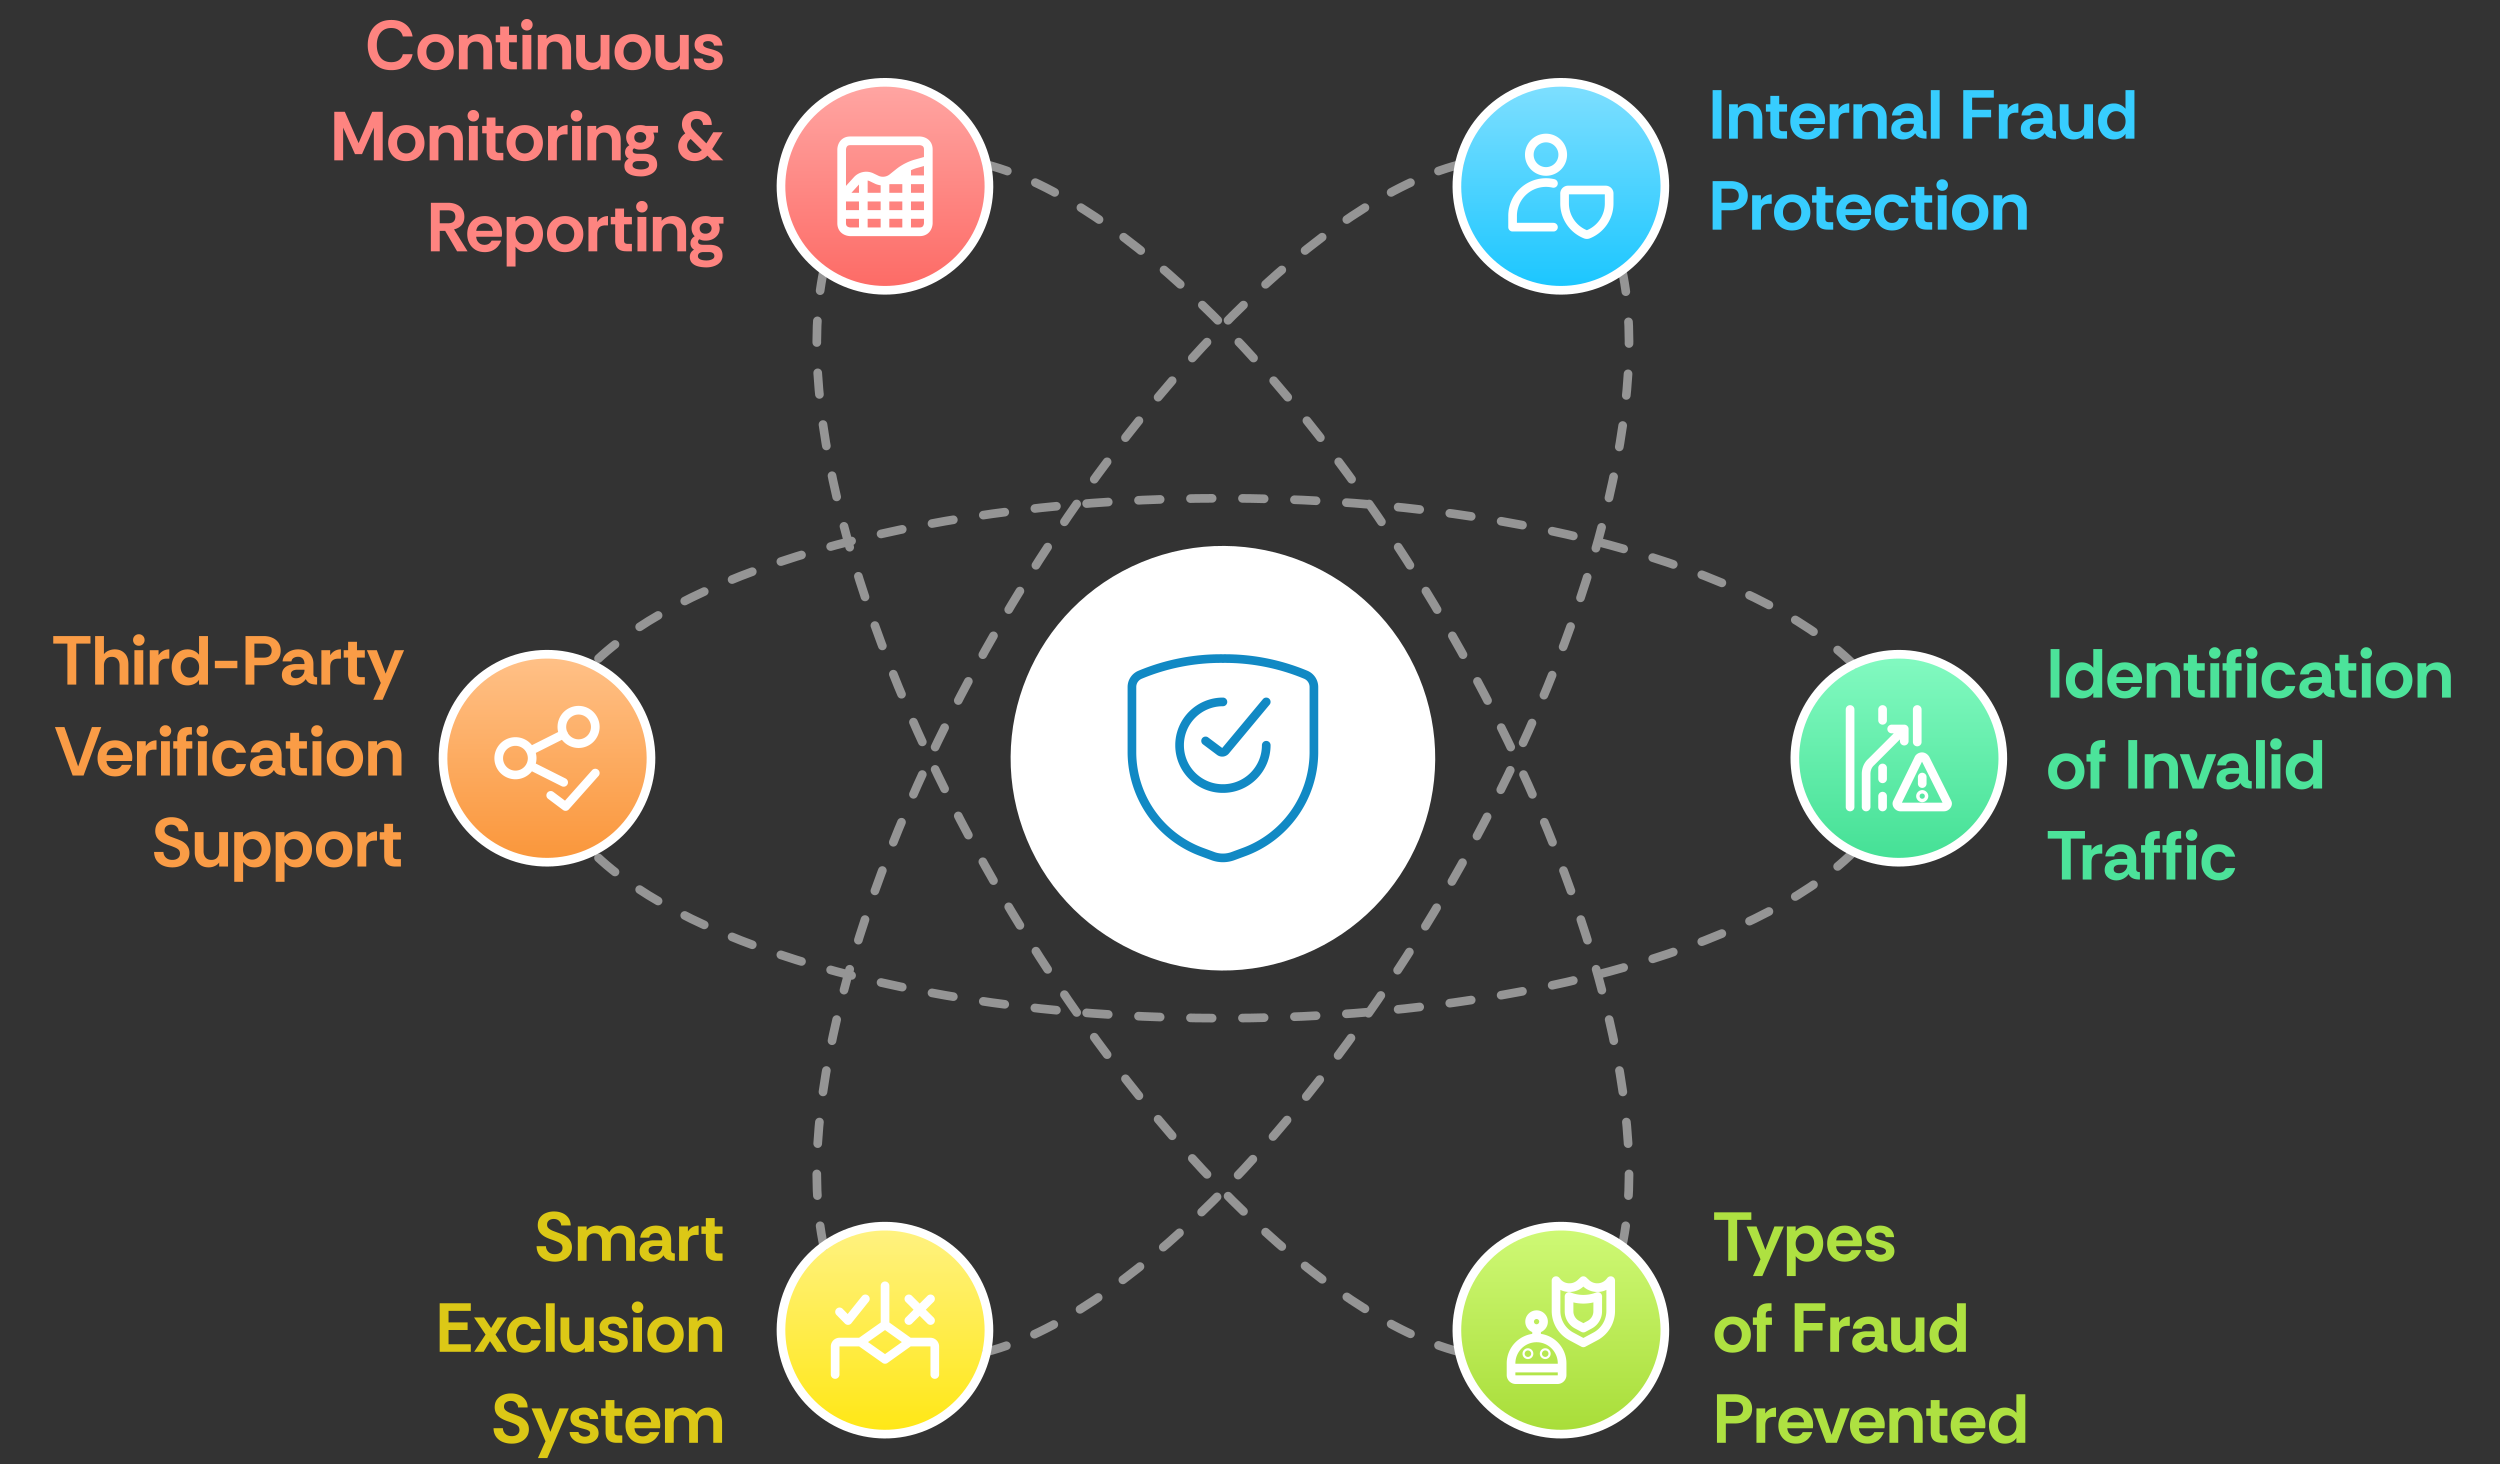 <svg width="577" height="338" fill="none" xmlns="http://www.w3.org/2000/svg"><rect width="100%" height="100%" fill="#333333" stroke="none"/><g clip-path="url(#a)"><path fill-rule="evenodd" clip-rule="evenodd" d="M326.585 156.636c10.142 24.485-1.486 52.557-25.971 62.699-24.485 10.142-52.556-1.486-62.699-25.971-10.142-24.485 1.486-52.556 25.971-62.699 24.485-10.142 52.557 1.486 62.699 25.971z" fill="#fff"/><path fill-rule="evenodd" clip-rule="evenodd" d="M226.417 33.818c5.071 12.243-.742 26.278-12.985 31.35-12.243 5.07-26.278-.743-31.349-12.986-5.071-12.243.742-26.278 12.985-31.35 12.243-5.07 26.278.743 31.349 12.986z" fill="url(#b)"/><path fill-rule="evenodd" clip-rule="evenodd" d="M117.068 197.167c-12.243-5.071-18.056-19.106-12.985-31.349 5.071-12.243 19.106-18.056 31.349-12.985 12.243 5.071 18.056 19.106 12.985 31.349-5.071 12.243-19.106 18.056-31.349 12.985z" fill="url(#c)"/><path fill-rule="evenodd" clip-rule="evenodd" d="M213.432 329.167c-12.243 5.071-26.278-.742-31.349-12.985-5.071-12.243.742-26.278 12.985-31.349 12.243-5.071 26.278.742 31.349 12.985 5.071 12.243-.742 26.278-12.985 31.349z" fill="url(#d)"/><path fill-rule="evenodd" clip-rule="evenodd" d="M382.417 316.182c-5.071 12.243-19.106 18.056-31.349 12.985-12.243-5.071-18.056-19.106-12.985-31.349 5.071-12.243 19.106-18.056 31.349-12.985 12.243 5.071 18.056 19.106 12.985 31.349z" fill="url(#e)"/><path fill-rule="evenodd" clip-rule="evenodd" d="M460.417 165.818c5.071 12.243-.742 26.278-12.985 31.349-12.243 5.071-26.278-.742-31.349-12.985-5.071-12.243.742-26.278 12.985-31.349 12.243-5.071 26.278.742 31.349 12.985z" fill="url(#f)"/><path fill-rule="evenodd" clip-rule="evenodd" d="M351.068 65.167c-12.243-5.07-18.056-19.106-12.985-31.349 5.071-12.243 19.106-18.056 31.349-12.985 12.243 5.07 18.056 19.106 12.985 31.349-5.071 12.243-19.106 18.056-31.349 12.985z" fill="url(#g)"/><path d="M427.824 153.389C405.271 130.931 348.597 115 282.25 115c-66.348 0-123.022 15.931-145.575 38.389m291.149 43.222C405.271 219.069 348.598 235 282.25 235c-66.348 0-123.022-15.931-145.575-38.389M336.778 38.002C306.013 46.018 263.627 87.256 230.288 145c-32.24 55.842-46.882 111.295-40.177 142.608M374.388 62.39c6.706 31.312-7.935 86.766-40.177 142.61-33.339 57.745-75.727 98.984-106.492 106.998m109.061 0c-30.765-8.014-73.153-49.253-106.492-106.998-32.241-55.844-46.882-111.297-40.177-142.61m37.61-24.388c30.765 8.016 73.152 49.254 106.49 106.998 32.241 55.842 46.882 111.295 40.177 142.608" stroke="#959595" stroke-width="2" stroke-linecap="round" stroke-linejoin="round" stroke-dasharray="5 7"/><path clip-rule="evenodd" d="M326.585 156.636c10.142 24.485-1.486 52.557-25.971 62.699-24.485 10.142-52.556-1.486-62.699-25.971-10.142-24.485 1.486-52.556 25.971-62.699 24.485-10.142 52.557 1.486 62.699 25.971zM226.417 33.818c5.071 12.243-.742 26.278-12.985 31.35-12.243 5.07-26.278-.743-31.349-12.986-5.071-12.243.742-26.278 12.985-31.35 12.243-5.07 26.278.743 31.349 12.986zM117.068 197.167c-12.243-5.071-18.056-19.106-12.985-31.349 5.071-12.243 19.106-18.056 31.349-12.985 12.243 5.071 18.056 19.106 12.985 31.349-5.071 12.243-19.106 18.056-31.349 12.985zM213.432 329.167c-12.243 5.071-26.278-.742-31.349-12.985-5.071-12.243.742-26.278 12.985-31.349 12.243-5.071 26.278.742 31.349 12.985 5.071 12.243-.742 26.278-12.985 31.349zM382.417 316.182c-5.071 12.243-19.106 18.056-31.349 12.985-12.243-5.071-18.056-19.106-12.985-31.349 5.071-12.243 19.106-18.056 31.349-12.985 12.243 5.071 18.056 19.106 12.985 31.349zM460.417 165.818c5.071 12.243-.742 26.278-12.985 31.349-12.243 5.071-26.278-.742-31.349-12.985-5.071-12.243.742-26.278 12.985-31.349 12.243-5.071 26.278.742 31.349 12.985zM351.068 65.167c-12.243-5.07-18.056-19.106-12.985-31.349 5.071-12.243 19.106-18.056 31.349-12.985 12.243 5.07 18.056 19.106 12.985 31.349-5.071 12.243-19.106 18.056-31.349 12.985z" stroke="#fff" stroke-width="2" stroke-linecap="round" stroke-linejoin="round"/><path d="M358.536 42.331a7.697 7.697 0 0 0-9.429 7.526v2.572h9.429m-5.571-16.715a3.857 3.857 0 1 0 7.714 0 3.857 3.857 0 0 0-7.714 0zm13.577 18.378a.859.859 0 0 1-.583 0 7.682 7.682 0 0 1-4.852-7.132v-2.246a.808.808 0 0 1 .858-.857h8.571a.805.805 0 0 1 .857.857v2.246a7.68 7.68 0 0 1-4.851 7.132zM194.25 45.5l3.655-4.02a2.86 2.86 0 0 1 3.149-.616l1.392.667a3.49 3.49 0 0 0 3.366-.385l1.876-1.5a11.747 11.747 0 0 1 3.492-1.786l3.07-.86m-14.996 3.718V53.5m5-11.734V53.5m5-14.837V53.5m-15-8h20m-9.032-4h9.032m-20 8h20m-18-17h16s2 0 2 2v17s0 2-2 2h-16s-2 0-2-2v-17s0-2 2-2zM122.41 173.286l7.68-3.857m-7.68 7.285 7.68 3.857m7.303-2.142-6.857 7.714-3.429-2.572m-12-8.571a3.857 3.857 0 1 0 7.715 0 3.857 3.857 0 0 0-7.715 0zm14.572-7.286a3.857 3.857 0 1 0 7.713 0 3.857 3.857 0 0 0-7.713 0zM427 163.75v22.5m15.5-22.5v7.5m-8-7.5v2.5m0 11v2.5m0 4v2.5m-3.8 0v-7.6c0-1.1.4-2.1 1.2-2.8l7.6-7.6m0 0h-2.9m2.9 0v2.8m4.15 9.8v-1.5m0 4c.2 0 .4.2.4.4s-.2.4-.4.4-.4-.2-.4-.4.2-.4.4-.4zm.75-8.2c-.2-.3-.5-.5-.8-.5-.3 0-.7.2-.8.5l-4.9 10s-.1.2-.1.3c0 .4.4.8.8.8h10.1c.4 0 .8-.4.8-.8 0-.1-.1-.3-.1-.3l-5-10zM198.603 309.75l5.663 4 5.598-4m-11.261 0 5.663-4m-5.663 4h-4.829a1.023 1.023 0 0 0-1.024 1.024v6.463m11.516-11.487 5.598 4m-5.598-4v-8.987m5.598 12.987h4.862a1.023 1.023 0 0 1 1.024 1.024v6.463m-5.984-12.459 5-5m0 5-5-5m-16 3 1.956 2 4-5M354.643 308.786a5.893 5.893 0 0 0-5.893 5.893v2.678c0 .592.479 1.071 1.071 1.072h9.643c.592 0 1.072-.48 1.072-1.072v-2.678a5.893 5.893 0 0 0-5.893-5.893zm0 0v-2.143m0 0a1.606 1.606 0 1 1-.001-3.213 1.606 1.606 0 0 1 .001 3.213zm-5.893 9.101h11.786m11.214-13.114a6.694 6.694 0 0 1-3.632 5.87l-2.676 1.433-2.675-1.433a6.695 6.695 0 0 1-3.633-5.87v-7.059l.21.263a3.672 3.672 0 0 0 2.628 1.342 3.74 3.74 0 0 0 2.8-.981l.666-.624.666.624a3.74 3.74 0 0 0 2.8.981 3.673 3.673 0 0 0 2.636-1.342l.21-.263v7.059zm-3 .057a3.51 3.51 0 0 1-1.9 3.079l-1.405.752-1.4-.752a3.51 3.51 0 0 1-1.907-3.079v-3.455a8.936 8.936 0 0 0 6.622 0l-.01 3.455zm-16.357 9.742a.25.25 0 1 0 .5 0 .25.25 0 0 0-.5 0zm4-.007a.25.25 0 1 0 .5 0 .25.25 0 0 0-.5 0z" stroke="#fff" stroke-width="2" stroke-linecap="round" stroke-linejoin="round"/><path d="M292.25 172c0 5.523-4.477 10-10 10s-10-4.477-10-10 4.477-10 10-10m-4 9 3.24 2.43a1 1 0 0 0 1.368-.16L292.25 162m-31-3.45v15.274a24.622 24.622 0 0 0 16.438 22.936l2.242.828a6.73 6.73 0 0 0 4.64 0l2.242-.828a24.622 24.622 0 0 0 16.438-22.936V158.55a3.065 3.065 0 0 0-1.868-2.812A48.473 48.473 0 0 0 282.25 152a48.473 48.473 0 0 0-19.132 3.738 3.065 3.065 0 0 0-1.868 2.812z" stroke="#1189C4" stroke-width="2" stroke-linecap="round" stroke-linejoin="round"/><path d="M90.315 16.192c-1.152 0-2.134-.25-2.944-.752a4.92 4.92 0 0 1-1.856-2.048c-.427-.875-.64-1.867-.64-2.976 0-1.11.208-2.101.624-2.976a4.795 4.795 0 0 1 1.84-2.064c.81-.512 1.802-.768 2.976-.768 1.344 0 2.442.336 3.296 1.008.864.661 1.402 1.595 1.616 2.8H92.97c-.139-.608-.438-1.083-.896-1.424-.448-.352-1.046-.528-1.792-.528-.683 0-1.275.16-1.776.48-.49.32-.87.773-1.136 1.36-.267.587-.4 1.29-.4 2.112 0 .81.133 1.515.4 2.112.266.587.645 1.04 1.136 1.36.501.31 1.093.464 1.776.464.746 0 1.344-.16 1.792-.48.458-.33.757-.784.896-1.36h2.256c-.214 1.152-.752 2.053-1.616 2.704-.854.65-1.952.976-3.296.976zm10.152 0c-.8 0-1.515-.17-2.144-.512a3.787 3.787 0 0 1-1.456-1.472c-.352-.63-.528-1.355-.528-2.176 0-.864.187-1.605.56-2.224.384-.63.89-1.11 1.52-1.44a4.532 4.532 0 0 1 2.112-.496c.8 0 1.515.176 2.144.528a3.791 3.791 0 0 1 1.488 1.44c.373.619.56 1.35.56 2.192 0 .8-.181 1.515-.544 2.144a3.954 3.954 0 0 1-1.504 1.488c-.629.352-1.365.528-2.208.528zm.032-1.776c.427 0 .795-.107 1.104-.32.32-.224.571-.517.752-.88a2.75 2.75 0 0 0 .272-1.216c0-.501-.101-.928-.304-1.28a1.985 1.985 0 0 0-.768-.8 2.105 2.105 0 0 0-1.056-.272c-.416 0-.784.101-1.104.304-.31.203-.555.485-.736.848-.17.352-.256.763-.256 1.232 0 .47.09.885.272 1.248.192.363.448.645.768.848.32.192.672.288 1.056.288zM105.908 16V8.064h2.032v.928c.277-.373.645-.65 1.104-.832a3.69 3.69 0 0 1 1.408-.288c.917 0 1.669.299 2.256.896.586.587.88 1.44.88 2.56V16h-2.032v-4.4c0-.597-.155-1.077-.464-1.44-.299-.373-.742-.56-1.328-.56-.587 0-1.04.187-1.36.56-.31.363-.464.843-.464 1.44V16h-2.032zm12.104 0c-.853 0-1.499-.208-1.936-.624-.427-.416-.64-1.04-.64-1.872V9.776h-1.024V8.064h1.024V6.128h2.048v1.936h1.808v1.712h-1.808v3.744c0 .299.08.501.24.608.16.107.368.16.624.16h.944V16h-1.28zm3.593-8.96a1.32 1.32 0 0 1-.944-.384 1.318 1.318 0 0 1-.384-.944c0-.373.128-.688.384-.944a1.32 1.32 0 0 1 .944-.384c.374 0 .688.128.944.384s.384.57.384.944c0 .363-.128.677-.384.944-.256.256-.57.384-.944.384zM120.581 16V8.064h2.048V16h-2.048zm3.545 0V8.064h2.032v.928c.278-.373.646-.65 1.104-.832.47-.192.939-.288 1.408-.288.918 0 1.67.299 2.256.896.587.587.88 1.44.88 2.56V16h-2.032v-4.4c0-.597-.154-1.077-.464-1.44-.298-.373-.741-.56-1.328-.56-.586 0-1.04.187-1.36.56-.309.363-.464.843-.464 1.44V16h-2.032zm12.089.192c-.683 0-1.264-.144-1.744-.432a2.966 2.966 0 0 1-1.104-1.216c-.256-.523-.384-1.115-.384-1.776V8.064h2.032v4.4c0 .587.149 1.067.448 1.44.309.373.757.56 1.344.56.608 0 1.061-.181 1.36-.544.298-.363.448-.848.448-1.456v-4.4h2.048V16h-2.048v-.928c-.267.363-.619.64-1.056.832a3.241 3.241 0 0 1-1.344.288zm9.752 0c-.8 0-1.515-.17-2.144-.512a3.785 3.785 0 0 1-1.456-1.472c-.352-.63-.528-1.355-.528-2.176 0-.864.187-1.605.56-2.224.384-.63.891-1.11 1.52-1.44a4.532 4.532 0 0 1 2.112-.496c.8 0 1.515.176 2.144.528a3.791 3.791 0 0 1 1.488 1.44c.373.619.56 1.35.56 2.192 0 .8-.181 1.515-.544 2.144a3.954 3.954 0 0 1-1.504 1.488c-.629.352-1.365.528-2.208.528zm.032-1.776c.427 0 .795-.107 1.104-.32.32-.224.571-.517.752-.88a2.75 2.75 0 0 0 .272-1.216c0-.501-.101-.928-.304-1.28a1.985 1.985 0 0 0-.768-.8 2.105 2.105 0 0 0-1.056-.272c-.416 0-.784.101-1.104.304a2.122 2.122 0 0 0-.736.848c-.171.352-.256.763-.256 1.232 0 .47.091.885.272 1.248.192.363.448.645.768.848.32.192.672.288 1.056.288zm8.513 1.776c-.683 0-1.264-.144-1.744-.432a2.966 2.966 0 0 1-1.104-1.216c-.256-.523-.384-1.115-.384-1.776V8.064h2.032v4.4c0 .587.149 1.067.448 1.44.309.373.757.56 1.344.56.608 0 1.061-.181 1.36-.544.298-.363.448-.848.448-1.456v-4.4h2.048V16h-2.048v-.928c-.267.363-.619.64-1.056.832a3.241 3.241 0 0 1-1.344.288zm9.128 0a4.405 4.405 0 0 1-1.68-.32 3.424 3.424 0 0 1-1.296-.944 2.417 2.417 0 0 1-.544-1.424h2.048c.053.341.219.608.496.8.288.192.608.288.96.288.299 0 .576-.064.832-.192.267-.139.4-.352.4-.64 0-.224-.096-.4-.288-.528a2.43 2.43 0 0 0-.672-.304 18.977 18.977 0 0 0-.704-.192 11.2 11.2 0 0 1-1.456-.448c-.437-.181-.784-.427-1.04-.736-.256-.32-.384-.741-.384-1.264 0-.512.144-.95.432-1.312a2.728 2.728 0 0 1 1.168-.816 4.31 4.31 0 0 1 1.584-.288c.885 0 1.632.224 2.24.672.608.448.939 1.11.992 1.984h-1.936c-.032-.341-.176-.597-.432-.768-.245-.181-.555-.272-.928-.272-.299 0-.565.053-.8.16-.235.107-.352.31-.352.608 0 .213.096.39.288.528.192.128.421.235.688.32.267.075.501.139.704.192.555.139 1.04.299 1.456.48.427.181.763.427 1.008.736.245.31.373.725.384 1.248 0 .523-.149.965-.448 1.328-.288.363-.672.64-1.152.832a4.404 4.404 0 0 1-1.568.272zM77.149 37V25.8h2.432l3.184 7.232 3.136-7.232h2.432V37h-2.048v-7.552l-2.736 6.128h-1.616l-2.736-6.128V37h-2.048zm16.568.192c-.8 0-1.515-.17-2.144-.512a3.787 3.787 0 0 1-1.456-1.472c-.352-.63-.528-1.355-.528-2.176 0-.864.187-1.605.56-2.224.384-.63.89-1.11 1.52-1.44a4.532 4.532 0 0 1 2.112-.496c.8 0 1.515.176 2.144.528.63.341 1.125.821 1.488 1.44.373.619.56 1.35.56 2.192 0 .8-.181 1.515-.544 2.144a3.952 3.952 0 0 1-1.504 1.488c-.63.352-1.365.528-2.208.528zm.032-1.776c.427 0 .795-.107 1.104-.32.32-.224.57-.517.752-.88.181-.373.272-.779.272-1.216 0-.501-.101-.928-.304-1.28a1.985 1.985 0 0 0-.768-.8 2.105 2.105 0 0 0-1.056-.272c-.416 0-.784.101-1.104.304-.31.203-.555.485-.736.848-.17.352-.256.763-.256 1.232 0 .47.09.885.272 1.248.192.363.448.645.768.848.32.192.672.288 1.056.288zM99.158 37v-7.936h2.032v.928c.277-.373.645-.65 1.104-.832a3.69 3.69 0 0 1 1.408-.288c.917 0 1.669.299 2.256.896.586.587.88 1.44.88 2.56V37h-2.032v-4.4c0-.597-.155-1.077-.464-1.44-.299-.373-.742-.56-1.328-.56-.587 0-1.04.187-1.36.56-.31.363-.464.843-.464 1.44V37h-2.032zm10.088-8.96c-.363 0-.677-.128-.944-.384a1.318 1.318 0 0 1-.384-.944c0-.373.128-.688.384-.944.267-.256.581-.384.944-.384.373 0 .688.128.944.384s.384.57.384.944c0 .363-.128.677-.384.944a1.284 1.284 0 0 1-.944.384zM108.222 37v-7.936h2.048V37h-2.048zm6.665 0c-.853 0-1.499-.208-1.936-.624-.427-.416-.64-1.04-.64-1.872v-3.728h-1.024v-1.712h1.024v-1.936h2.048v1.936h1.808v1.712h-1.808v3.744c0 .299.08.501.24.608.16.107.368.16.624.16h.944V37h-1.28zm6.158.192c-.8 0-1.515-.17-2.144-.512a3.785 3.785 0 0 1-1.456-1.472c-.352-.63-.528-1.355-.528-2.176 0-.864.187-1.605.56-2.224.384-.63.891-1.11 1.52-1.44a4.532 4.532 0 0 1 2.112-.496c.8 0 1.515.176 2.144.528a3.79 3.79 0 0 1 1.488 1.44c.373.619.56 1.35.56 2.192 0 .8-.181 1.515-.544 2.144a3.954 3.954 0 0 1-1.504 1.488c-.629.352-1.365.528-2.208.528zm.032-1.776c.427 0 .795-.107 1.104-.32.32-.224.571-.517.752-.88a2.75 2.75 0 0 0 .272-1.216c0-.501-.101-.928-.304-1.28a1.985 1.985 0 0 0-.768-.8 2.105 2.105 0 0 0-1.056-.272c-.416 0-.784.101-1.104.304a2.122 2.122 0 0 0-.736.848c-.171.352-.256.763-.256 1.232 0 .47.091.885.272 1.248.192.363.448.645.768.848.32.192.672.288 1.056.288zM126.486 37v-7.936h2.032v1.184c.277-.448.629-.79 1.056-1.024a2.902 2.902 0 0 1 1.424-.352v2.144h-.544c-.651 0-1.136.155-1.456.464-.32.31-.48.827-.48 1.552V37h-2.032zm6.572-8.96a1.32 1.32 0 0 1-.944-.384 1.318 1.318 0 0 1-.384-.944c0-.373.128-.688.384-.944a1.32 1.32 0 0 1 .944-.384c.374 0 .688.128.944.384s.384.57.384.944c0 .363-.128.677-.384.944-.256.256-.57.384-.944.384zM132.034 37v-7.936h2.048V37h-2.048zm3.545 0v-7.936h2.032v.928c.278-.373.646-.65 1.104-.832.47-.192.939-.288 1.408-.288.918 0 1.67.299 2.256.896.587.587.88 1.44.88 2.56V37h-2.032v-4.4c0-.597-.154-1.077-.464-1.44-.298-.373-.741-.56-1.328-.56-.586 0-1.04.187-1.36.56-.309.363-.464.843-.464 1.44V37h-2.032zm12.364 3.712c-.726 0-1.376-.08-1.952-.24-.576-.16-1.035-.421-1.376-.784-.331-.352-.496-.816-.496-1.392 0-.373.08-.699.24-.976.16-.267.405-.501.736-.704a1.621 1.621 0 0 1-.624-.608 1.69 1.69 0 0 1-.208-.848c0-.704.33-1.248.992-1.632a2.667 2.667 0 0 1-.544-.832 2.648 2.648 0 0 1-.192-.992c0-.576.138-1.072.416-1.488a2.754 2.754 0 0 1 1.152-.992c.49-.235 1.05-.352 1.68-.352.458 0 .88.064 1.264.192h2.848V30.6h-1.104c.064.181.117.363.16.544.053.181.08.368.08.56 0 .555-.144 1.045-.432 1.472a2.996 2.996 0 0 1-1.168 1.008c-.48.235-1.03.352-1.648.352-.267 0-.512-.021-.736-.064a3.026 3.026 0 0 1-.656-.24.586.586 0 0 0-.352.56c0 .47.389.704 1.168.704h1.456c.64 0 1.184.09 1.632.272.458.17.805.443 1.04.816.234.373.352.848.352 1.424a2.21 2.21 0 0 1-.496 1.44c-.331.405-.779.715-1.344.928a5.089 5.089 0 0 1-1.888.336zm0-1.6c.512 0 .944-.085 1.296-.256.362-.16.544-.405.544-.736 0-.63-.438-.944-1.312-.944h-1.152c-.427 0-.758.08-.992.24-.224.16-.336.395-.336.704 0 .245.09.437.272.576.181.15.421.256.72.32.298.064.618.096.96.096zm-.192-6.176c.405 0 .736-.112.992-.336.266-.235.4-.533.4-.896 0-.352-.134-.645-.4-.88-.256-.235-.587-.352-.992-.352-.406 0-.736.117-.992.352a1.165 1.165 0 0 0-.368.88c0 .363.117.661.352.896.245.224.581.336 1.008.336zm12.541 4.256c-.502 0-.982-.075-1.44-.224a3.826 3.826 0 0 1-1.2-.688 3.35 3.35 0 0 1-.816-1.072 3.31 3.31 0 0 1-.304-1.44c0-.373.058-.73.176-1.072.117-.341.282-.667.496-.976.224-.31.496-.587.816-.832l.144-.112-.144-.208a3.916 3.916 0 0 1-.48-.912 3.167 3.167 0 0 1-.144-.944c0-.619.144-1.157.432-1.616.298-.47.704-.832 1.216-1.088.522-.267 1.12-.4 1.792-.4.672 0 1.264.133 1.776.4.522.256.928.624 1.216 1.104.298.48.448 1.056.448 1.728h-2.032c0-.224-.048-.443-.144-.656a1.226 1.226 0 0 0-.464-.528c-.214-.139-.491-.208-.832-.208-.31 0-.566.064-.768.192a1.2 1.2 0 0 0-.448.48 1.31 1.31 0 0 0-.144.592c0 .395.144.773.432 1.136.298.363.704.8 1.216 1.312l1.936 1.936 1.6-2.576h2.176l-2.448 3.904L166.932 37h-2.576l-1.088-1.088-.16.16a3.755 3.755 0 0 1-1.296.848c-.48.181-.987.272-1.52.272zm.128-1.872c.277 0 .538-.048.784-.144.245-.107.506-.288.784-.544l-2.576-2.56c-.299.235-.512.48-.64.736a1.767 1.767 0 0 0-.192.8c0 .32.085.608.256.864.17.256.394.464.672.624.288.15.592.224.912.224zM99.446 58V46.8h3.888c.779 0 1.451.128 2.016.384.576.245 1.024.608 1.344 1.088.32.48.48 1.067.48 1.76 0 .8-.213 1.44-.64 1.92-.427.48-1.008.81-1.744.992L107.91 58h-2.416l-2.752-4.72h-1.248V58h-2.048zm2.048-6.464h1.792c.48 0 .848-.064 1.104-.192.267-.139.448-.32.544-.544.107-.224.16-.48.16-.768a1.76 1.76 0 0 0-.16-.768c-.096-.224-.277-.4-.544-.528-.256-.128-.624-.192-1.104-.192h-1.792v2.992zm10.393 6.656c-.832 0-1.552-.181-2.16-.544a3.747 3.747 0 0 1-1.392-1.488c-.331-.63-.496-1.339-.496-2.128 0-.843.171-1.573.512-2.192a3.624 3.624 0 0 1 1.424-1.44c.608-.352 1.312-.528 2.112-.528.789 0 1.477.17 2.064.512.597.341 1.061.81 1.392 1.408.341.597.512 1.285.512 2.064a4.063 4.063 0 0 1-.064.784h-5.888c.032.373.128.704.288.992.171.277.395.496.672.656.288.15.613.224.976.224.373 0 .693-.08.96-.24.277-.16.496-.405.656-.736h2.192c-.149.47-.389.907-.72 1.312-.331.405-.752.73-1.264.976-.501.245-1.093.368-1.776.368zm-1.968-4.912h3.824c-.011-.533-.208-.955-.592-1.264a2.015 2.015 0 0 0-1.328-.464c-.437 0-.843.139-1.216.416-.373.267-.603.704-.688 1.312zm7.02 8.24V50.064h2.032v1.104a2.932 2.932 0 0 1 1.152-.96 3.482 3.482 0 0 1 1.52-.336c.768 0 1.424.187 1.968.56.554.373.976.875 1.264 1.504.298.619.448 1.307.448 2.064 0 .757-.15 1.456-.448 2.096a3.77 3.77 0 0 1-1.28 1.536c-.544.373-1.195.56-1.952.56-.672 0-1.232-.139-1.68-.416-.438-.277-.763-.565-.976-.864v4.608h-2.048zm4.16-5.12c.426 0 .8-.107 1.12-.32.32-.224.57-.517.752-.88a2.65 2.65 0 0 0 .272-1.2c0-.501-.102-.923-.304-1.264a1.958 1.958 0 0 0-.784-.8 2.105 2.105 0 0 0-1.056-.272c-.406 0-.768.101-1.088.304-.32.203-.576.485-.768.848a2.61 2.61 0 0 0-.272 1.216c0 .437.09.837.272 1.2.181.363.432.65.752.864.32.203.688.304 1.104.304zm9.274 1.792c-.8 0-1.514-.17-2.144-.512a3.792 3.792 0 0 1-1.456-1.472c-.352-.63-.528-1.355-.528-2.176 0-.864.187-1.605.56-2.224.384-.63.891-1.11 1.52-1.44a4.532 4.532 0 0 1 2.112-.496c.8 0 1.515.176 2.144.528.63.341 1.126.821 1.488 1.44.374.619.56 1.35.56 2.192 0 .8-.181 1.515-.544 2.144a3.947 3.947 0 0 1-1.504 1.488c-.629.352-1.365.528-2.208.528zm.032-1.776c.427 0 .795-.107 1.104-.32.32-.224.571-.517.752-.88.182-.373.272-.779.272-1.216 0-.501-.101-.928-.304-1.28a1.985 1.985 0 0 0-.768-.8 2.105 2.105 0 0 0-1.056-.272c-.416 0-.784.101-1.104.304a2.13 2.13 0 0 0-.736.848c-.17.352-.256.763-.256 1.232 0 .47.091.885.272 1.248.192.363.448.645.768.848.32.192.672.288 1.056.288zM135.814 58v-7.936h2.032v1.184c.277-.448.629-.79 1.056-1.024a2.902 2.902 0 0 1 1.424-.352v2.144h-.544c-.651 0-1.136.155-1.456.464-.32.31-.48.827-.48 1.552V58h-2.032zm8.745 0c-.854 0-1.499-.208-1.936-.624-.427-.416-.64-1.04-.64-1.872v-3.728h-1.024v-1.712h1.024v-1.936h2.048v1.936h1.808v1.712h-1.808v3.744c0 .299.08.501.24.608.16.107.368.16.624.16h.944V58h-1.28zm3.593-8.96c-.363 0-.677-.128-.944-.384a1.318 1.318 0 0 1-.384-.944c0-.373.128-.688.384-.944.267-.256.581-.384.944-.384.373 0 .688.128.944.384s.384.57.384.944c0 .363-.128.677-.384.944a1.284 1.284 0 0 1-.944.384zM147.128 58v-7.936h2.048V58h-2.048zm3.545 0v-7.936h2.032v.928c.277-.373.645-.65 1.104-.832a3.694 3.694 0 0 1 1.408-.288c.917 0 1.669.299 2.256.896.587.587.88 1.44.88 2.56V58h-2.032v-4.4c0-.597-.155-1.077-.464-1.44-.299-.373-.741-.56-1.328-.56-.587 0-1.04.187-1.36.56-.309.363-.464.843-.464 1.44V58h-2.032zm12.363 3.712c-.725 0-1.375-.08-1.951-.24-.576-.16-1.035-.421-1.376-.784-.331-.352-.496-.816-.496-1.392 0-.373.08-.699.24-.976.16-.267.405-.501.736-.704a1.621 1.621 0 0 1-.624-.608 1.69 1.69 0 0 1-.208-.848c0-.704.33-1.248.992-1.632a2.667 2.667 0 0 1-.544-.832 2.648 2.648 0 0 1-.192-.992c0-.576.138-1.072.416-1.488a2.754 2.754 0 0 1 1.152-.992c.49-.235 1.05-.352 1.68-.352.458 0 .88.064 1.264.192h2.848V51.6h-1.104c.064.181.117.363.16.544.053.181.08.368.08.56 0 .555-.144 1.045-.432 1.472a2.996 2.996 0 0 1-1.168 1.008c-.48.235-1.03.352-1.648.352-.267 0-.512-.021-.736-.064a3.026 3.026 0 0 1-.656-.24.586.586 0 0 0-.352.56c0 .47.389.704 1.168.704h1.456c.64 0 1.184.09 1.632.272.458.17.805.443 1.04.816.234.373.352.848.352 1.424a2.21 2.21 0 0 1-.496 1.44c-.331.405-.779.715-1.344.928a5.09 5.09 0 0 1-1.889.336zm0-1.6c.513 0 .945-.085 1.297-.256.362-.16.544-.405.544-.736 0-.63-.438-.944-1.312-.944h-1.152c-.427 0-.758.08-.992.24-.224.16-.336.395-.336.704 0 .245.09.437.272.576.181.15.421.256.72.32.298.064.618.096.959.096zm-.191-6.176c.405 0 .736-.112.992-.336.266-.235.4-.533.4-.896 0-.352-.134-.645-.4-.88-.256-.235-.587-.352-.992-.352-.406 0-.736.117-.992.352a1.165 1.165 0 0 0-.368.88c0 .363.117.661.352.896.245.224.581.336 1.008.336z" fill="#FE8480"/><path d="M15.554 158v-9.456H12.29V146.8h8.592v1.744h-3.28V158h-2.048zm6.4 0v-11.2h2.032v4.192a2.475 2.475 0 0 1 1.104-.832c.47-.192.939-.288 1.408-.288.918 0 1.67.299 2.256.896.587.587.88 1.44.88 2.56V158h-2.032v-4.4c0-.597-.154-1.077-.464-1.44-.298-.373-.741-.56-1.328-.56-.586 0-1.04.187-1.36.56-.309.363-.464.843-.464 1.44v4.4h-2.032zm10.089-8.96c-.363 0-.678-.128-.944-.384a1.318 1.318 0 0 1-.384-.944c0-.373.128-.688.384-.944.266-.256.581-.384.944-.384.373 0 .688.128.944.384s.384.571.384.944c0 .363-.128.677-.384.944-.256.256-.57.384-.944.384zM31.019 158v-7.936h2.048V158h-2.048zm3.545 0v-7.936h2.032v1.184c.277-.448.63-.789 1.056-1.024a2.901 2.901 0 0 1 1.424-.352v2.144h-.544c-.65 0-1.136.155-1.456.464-.32.309-.48.827-.48 1.552V158h-2.032zm8.736.192c-.768 0-1.43-.187-1.984-.56a3.837 3.837 0 0 1-1.264-1.52A5.088 5.088 0 0 1 39.62 154c0-.768.15-1.461.448-2.08a3.562 3.562 0 0 1 1.28-1.488c.555-.373 1.206-.56 1.952-.56.512 0 .998.107 1.456.32.47.213.864.523 1.184.928v-4.32h2.064V158H45.94v-1.136c-.266.437-.64.768-1.12.992-.48.224-.986.336-1.52.336zm.528-1.792c.427 0 .795-.101 1.104-.304.32-.203.57-.48.752-.832.182-.363.272-.773.272-1.232 0-.565-.112-1.019-.336-1.36a2.04 2.04 0 0 0-.832-.768 2.23 2.23 0 0 0-.976-.24c-.416 0-.784.101-1.104.304-.31.203-.554.48-.736.832-.181.341-.272.741-.272 1.2 0 .448.09.853.272 1.216.182.363.432.651.752.864.32.213.688.32 1.104.32zm5.755-2.176v-1.712h5.2v1.712h-5.2zM56.665 158v-11.2h4.144c.778 0 1.461.133 2.048.4a3.169 3.169 0 0 1 1.408 1.136c.341.501.512 1.109.512 1.824 0 .715-.171 1.328-.512 1.84-.342.501-.811.885-1.408 1.152-.587.256-1.27.384-2.048.384h-2.096V158h-2.048zm2.048-6.208h2.048c.714 0 1.216-.149 1.504-.448.288-.309.432-.704.432-1.184 0-.469-.144-.853-.432-1.152-.288-.309-.79-.464-1.504-.464h-2.048v3.248zm9.017 6.4c-.47 0-.907-.096-1.312-.288a2.559 2.559 0 0 1-.992-.816c-.245-.363-.368-.789-.368-1.28 0-.587.144-1.067.432-1.44.288-.373.683-.651 1.184-.832a5.11 5.11 0 0 1 1.712-.272h1.888c0-.363-.058-.667-.176-.912a1.158 1.158 0 0 0-.496-.56c-.213-.139-.48-.208-.8-.208-.373 0-.71.085-1.008.256-.288.16-.464.432-.528.816h-2.048c.053-.576.25-1.072.592-1.488a3.333 3.333 0 0 1 1.312-.96 4.376 4.376 0 0 1 1.712-.336c.747 0 1.376.139 1.888.416.523.277.923.672 1.2 1.184.278.501.416 1.099.416 1.792v2.416c.022.235.107.395.256.48.15.085.347.128.592.128V158c-.501 0-.923-.048-1.264-.144a2.186 2.186 0 0 1-.816-.416 2.512 2.512 0 0 1-.544-.72c-.245.416-.63.768-1.152 1.056a3.474 3.474 0 0 1-1.68.416zm.592-1.648c.352 0 .672-.08.96-.24.299-.16.539-.384.72-.672.181-.288.272-.619.272-.992v-.064h-1.76c-.234 0-.459.037-.672.112a1.057 1.057 0 0 0-.512.32c-.128.139-.192.331-.192.576 0 .331.112.576.336.736.235.149.517.224.848.224zM74.173 158v-7.936h2.032v1.184c.278-.448.63-.789 1.056-1.024a2.902 2.902 0 0 1 1.424-.352v2.144h-.544c-.65 0-1.136.155-1.456.464-.32.309-.48.827-.48 1.552V158h-2.032zm8.745 0c-.853 0-1.499-.208-1.936-.624-.427-.416-.64-1.04-.64-1.872v-3.728h-1.024v-1.712h1.024v-1.936h2.048v1.936h1.808v1.712H82.39v3.744c0 .299.08.501.24.608.16.107.368.16.624.16h.944V158h-1.28zm3.225 3.52 1.745-3.888-3.217-7.568h2.288l2.048 5.408 2.096-5.408h2.16l-4.96 11.456h-2.16zM16.773 179l-4.096-11.2h2.192l3.168 9.104 3.184-9.104h2.16L19.284 179h-2.512zm9.787.192c-.832 0-1.552-.181-2.16-.544a3.746 3.746 0 0 1-1.392-1.488c-.33-.629-.496-1.339-.496-2.128 0-.843.17-1.573.512-2.192a3.622 3.622 0 0 1 1.424-1.44c.608-.352 1.312-.528 2.112-.528.79 0 1.477.171 2.064.512a3.605 3.605 0 0 1 1.392 1.408c.341.597.512 1.285.512 2.064 0 .139-.006.277-.016.416-.01.128-.027.251-.048.368h-5.888c.032.373.128.704.288.992.17.277.395.496.672.656.288.149.613.224.976.224.373 0 .693-.08.96-.24.277-.16.496-.405.656-.736h2.192c-.15.469-.39.907-.72 1.312-.33.405-.752.731-1.264.976-.502.245-1.094.368-1.776.368zm-1.968-4.912h3.824c-.01-.533-.208-.955-.592-1.264a2.018 2.018 0 0 0-1.328-.464 2 2 0 0 0-1.216.416c-.373.267-.603.704-.688 1.312zm7.02 4.72v-7.936h2.032v1.184c.277-.448.629-.789 1.056-1.024a2.902 2.902 0 0 1 1.424-.352v2.144h-.544c-.651 0-1.136.155-1.456.464-.32.309-.48.827-.48 1.552V179H31.61zm6.572-8.96c-.362 0-.677-.128-.944-.384a1.318 1.318 0 0 1-.384-.944c0-.373.128-.688.384-.944.267-.256.582-.384.944-.384.374 0 .688.128.944.384s.384.571.384.944c0 .363-.128.677-.384.944-.256.256-.57.384-.944.384zM37.16 179v-7.936h2.048V179H37.16zm3.753 0v-6.224h-.928v-1.712h.928v-.608c0-.96.24-1.643.72-2.048.491-.405 1.152-.608 1.984-.608h.672v1.744h-.352c-.352 0-.602.069-.752.208-.149.139-.224.373-.224.704v.608h1.424v1.712H42.96V179h-2.048zm4.768 0v-7.936h2.048V179H45.68zm1.024-8.96c-.362 0-.677-.128-.944-.384a1.318 1.318 0 0 1-.384-.944c0-.373.128-.688.384-.944.267-.256.582-.384.944-.384.374 0 .688.128.944.384s.384.571.384.944c0 .363-.128.677-.384.944-.256.256-.57.384-.944.384zm6.275 9.152c-.8 0-1.498-.176-2.096-.528a3.77 3.77 0 0 1-1.392-1.472c-.33-.629-.496-1.349-.496-2.16 0-.8.16-1.515.48-2.144.33-.629.795-1.12 1.392-1.472.598-.363 1.302-.544 2.112-.544.96 0 1.77.24 2.432.72.672.48 1.126 1.189 1.36 2.128H54.58a1.56 1.56 0 0 0-.56-.784c-.266-.224-.618-.336-1.056-.336-.437 0-.794.112-1.072.336a2.032 2.032 0 0 0-.624.896 3.587 3.587 0 0 0-.192 1.2c0 .437.064.843.192 1.216.139.363.347.656.624.88.278.213.635.32 1.072.32.416 0 .758-.091 1.024-.272.267-.192.464-.469.592-.832h2.192a3.584 3.584 0 0 1-.752 1.536c-.352.427-.79.752-1.312.976-.512.224-1.088.336-1.728.336zm7.407 0c-.469 0-.906-.096-1.312-.288a2.558 2.558 0 0 1-.992-.816c-.245-.363-.368-.789-.368-1.28 0-.587.144-1.067.432-1.44.288-.373.683-.651 1.184-.832a5.11 5.11 0 0 1 1.712-.272h1.888c0-.363-.058-.667-.176-.912a1.159 1.159 0 0 0-.496-.56c-.213-.139-.48-.208-.8-.208-.373 0-.709.085-1.008.256-.288.16-.464.432-.528.816h-2.048c.054-.576.251-1.072.592-1.488a3.332 3.332 0 0 1 1.312-.96 4.376 4.376 0 0 1 1.712-.336c.747 0 1.376.139 1.888.416.523.277.923.672 1.2 1.184.278.501.416 1.099.416 1.792v2.416c.022.235.107.395.256.48.15.085.347.128.592.128V179c-.501 0-.922-.048-1.264-.144a2.185 2.185 0 0 1-.816-.416 2.508 2.508 0 0 1-.544-.72c-.245.416-.629.768-1.152 1.056a3.474 3.474 0 0 1-1.68.416zm.592-1.648c.352 0 .672-.08.96-.24.299-.16.539-.384.72-.672.182-.288.272-.619.272-.992v-.064h-1.76a2.01 2.01 0 0 0-.672.112 1.056 1.056 0 0 0-.512.32c-.128.139-.192.331-.192.576 0 .331.112.576.336.736.235.149.518.224.848.224zm8.58 1.456c-.853 0-1.498-.208-1.935-.624-.427-.416-.64-1.04-.64-1.872v-3.728h-1.024v-1.712h1.024v-1.936h2.048v1.936h1.808v1.712H69.03v3.744c0 .299.08.501.24.608.16.107.368.16.624.16h.944V179h-1.28zm3.594-8.96c-.362 0-.677-.128-.944-.384a1.318 1.318 0 0 1-.384-.944c0-.373.128-.688.384-.944.267-.256.582-.384.944-.384.373 0 .688.128.944.384s.384.571.384.944c0 .363-.128.677-.384.944-.256.256-.57.384-.944.384zM72.128 179v-7.936h2.048V179h-2.048zm7.417.192c-.8 0-1.514-.171-2.144-.512a3.79 3.79 0 0 1-1.456-1.472c-.352-.629-.528-1.355-.528-2.176 0-.864.187-1.605.56-2.224a3.867 3.867 0 0 1 1.52-1.44 4.528 4.528 0 0 1 2.112-.496c.8 0 1.515.176 2.144.528.63.341 1.126.821 1.488 1.44.374.619.56 1.349.56 2.192 0 .8-.181 1.515-.544 2.144a3.956 3.956 0 0 1-1.504 1.488c-.63.352-1.365.528-2.208.528zm.032-1.776c.427 0 .795-.107 1.104-.32.32-.224.57-.517.752-.88.181-.373.272-.779.272-1.216 0-.501-.101-.928-.304-1.28a1.984 1.984 0 0 0-.768-.8 2.108 2.108 0 0 0-1.056-.272c-.416 0-.784.101-1.104.304-.31.203-.555.485-.736.848-.17.352-.256.763-.256 1.232s.09.885.272 1.248c.192.363.448.645.768.848.32.192.672.288 1.056.288zM84.986 179v-7.936h2.032v.928a2.476 2.476 0 0 1 1.104-.832c.469-.192.938-.288 1.408-.288.917 0 1.669.299 2.256.896.586.587.88 1.44.88 2.56V179h-2.032v-4.4c0-.597-.155-1.077-.464-1.44-.299-.373-.742-.56-1.328-.56-.587 0-1.04.187-1.36.56-.31.363-.464.843-.464 1.44v4.4h-2.032zm-45.2 21.192c-.78 0-1.489-.133-2.129-.4a3.464 3.464 0 0 1-1.503-1.184c-.374-.533-.571-1.195-.593-1.984h2.16c.022.523.209.96.56 1.312.363.352.86.528 1.489.528.543 0 .975-.128 1.295-.384.32-.256.48-.603.48-1.04 0-.224-.037-.421-.111-.592-.064-.171-.192-.331-.384-.48-.192-.149-.464-.293-.816-.432a14.775 14.775 0 0 0-1.36-.496c-.736-.245-1.329-.528-1.777-.848-.447-.32-.773-.677-.976-1.072a3.026 3.026 0 0 1-.288-1.312c0-.704.166-1.291.497-1.76.34-.48.794-.837 1.36-1.072a4.816 4.816 0 0 1 1.904-.368c.703 0 1.338.123 1.904.368a3.28 3.28 0 0 1 1.392 1.088c.352.48.533 1.072.544 1.776h-2.192a1.48 1.48 0 0 0-.48-1.056c-.3-.299-.715-.448-1.248-.448-.427 0-.79.112-1.089.336-.298.224-.447.555-.447.992 0 .32.117.592.352.816.245.224.57.421.976.592.416.16.874.331 1.376.512.277.096.586.219.927.368a4.29 4.29 0 0 1 1.008.608c.32.245.582.56.785.944.213.373.32.837.32 1.392 0 .683-.177 1.269-.529 1.76-.34.491-.81.869-1.407 1.136-.587.267-1.254.4-2 .4zm8.397 0c-.682 0-1.264-.144-1.744-.432a2.968 2.968 0 0 1-1.104-1.216c-.256-.523-.384-1.115-.384-1.776v-4.704h2.032v4.4c0 .587.15 1.067.448 1.44.31.373.758.56 1.344.56.608 0 1.062-.181 1.36-.544.299-.363.448-.848.448-1.456v-4.4h2.048V200h-2.048v-.928c-.266.363-.618.64-1.056.832a3.24 3.24 0 0 1-1.344.288zm5.88 3.328v-11.456h2.033v1.104a2.93 2.93 0 0 1 1.152-.96c.47-.224.976-.336 1.52-.336.768 0 1.424.187 1.968.56.554.373.976.875 1.264 1.504.298.619.448 1.307.448 2.064 0 .757-.15 1.456-.448 2.096a3.764 3.764 0 0 1-1.28 1.536c-.544.373-1.195.56-1.952.56-.672 0-1.232-.139-1.68-.416-.438-.277-.763-.565-.976-.864v4.608h-2.048zm4.16-5.12c.427 0 .8-.107 1.12-.32.32-.224.571-.517.753-.88.181-.363.272-.763.272-1.2 0-.501-.102-.923-.304-1.264a1.953 1.953 0 0 0-.784-.8 2.108 2.108 0 0 0-1.056-.272c-.406 0-.768.101-1.088.304-.32.203-.576.485-.768.848a2.617 2.617 0 0 0-.272 1.216c0 .437.09.837.272 1.2.181.363.432.651.752.864.32.203.688.304 1.104.304zm5.403 5.12v-11.456h2.032v1.104a2.93 2.93 0 0 1 1.152-.96c.47-.224.976-.336 1.52-.336.768 0 1.424.187 1.968.56.555.373.976.875 1.264 1.504.299.619.448 1.307.448 2.064 0 .757-.15 1.456-.448 2.096a3.764 3.764 0 0 1-1.28 1.536c-.544.373-1.194.56-1.952.56-.672 0-1.232-.139-1.68-.416-.437-.277-.762-.565-.976-.864v4.608h-2.048zm4.16-5.12c.427 0 .8-.107 1.12-.32.32-.224.57-.517.752-.88.182-.363.272-.763.272-1.2 0-.501-.101-.923-.304-1.264a1.953 1.953 0 0 0-.784-.8 2.108 2.108 0 0 0-1.056-.272c-.405 0-.768.101-1.088.304-.32.203-.576.485-.768.848a2.617 2.617 0 0 0-.272 1.216c0 .437.09.837.272 1.2.182.363.432.651.752.864.32.203.688.304 1.104.304zm9.275 1.792c-.8 0-1.515-.171-2.144-.512a3.79 3.79 0 0 1-1.456-1.472c-.352-.629-.528-1.355-.528-2.176 0-.864.186-1.605.56-2.224a3.866 3.866 0 0 1 1.52-1.44 4.528 4.528 0 0 1 2.112-.496c.8 0 1.514.176 2.144.528.63.341 1.125.821 1.488 1.44.373.619.56 1.349.56 2.192 0 .8-.182 1.515-.544 2.144a3.956 3.956 0 0 1-1.504 1.488c-.63.352-1.366.528-2.208.528zm.032-1.776c.426 0 .794-.107 1.104-.32.32-.224.57-.517.752-.88.181-.373.272-.779.272-1.216 0-.501-.102-.928-.304-1.28a1.984 1.984 0 0 0-.768-.8 2.108 2.108 0 0 0-1.056-.272c-.416 0-.784.101-1.104.304-.31.203-.555.485-.736.848-.17.352-.256.763-.256 1.232s.09.885.272 1.248c.192.363.448.645.768.848.32.192.672.288 1.056.288zM82.5 200v-7.936h2.032v1.184c.278-.448.63-.789 1.056-1.024a2.901 2.901 0 0 1 1.424-.352v2.144h-.544c-.65 0-1.136.155-1.456.464-.32.309-.48.827-.48 1.552V200h-2.032zm8.745 0c-.853 0-1.498-.208-1.936-.624-.426-.416-.64-1.04-.64-1.872v-3.728h-1.024v-1.712h1.024v-1.936h2.048v1.936h1.808v1.712h-1.808v3.744c0 .299.08.501.24.608.16.107.368.16.624.16h.944V200h-1.28z" fill="#FA9C46"/><path d="M128.067 291.192c-.779 0-1.488-.133-2.128-.4a3.458 3.458 0 0 1-1.504-1.184c-.374-.533-.571-1.195-.592-1.984h2.16c.021.523.208.96.56 1.312.362.352.858.528 1.488.528.544 0 .976-.128 1.296-.384.32-.256.48-.603.48-1.04 0-.224-.038-.421-.112-.592-.064-.171-.192-.331-.384-.48-.192-.149-.464-.293-.816-.432a14.885 14.885 0 0 0-1.36-.496c-.736-.245-1.328-.528-1.776-.848-.448-.32-.774-.677-.976-1.072a3.026 3.026 0 0 1-.288-1.312c0-.704.165-1.291.496-1.76.341-.48.794-.837 1.36-1.072a4.813 4.813 0 0 1 1.904-.368c.704 0 1.338.123 1.904.368a3.28 3.28 0 0 1 1.392 1.088c.352.48.533 1.072.544 1.776h-2.192a1.482 1.482 0 0 0-.48-1.056c-.299-.299-.715-.448-1.248-.448-.427 0-.79.112-1.088.336-.299.224-.448.555-.448.992 0 .32.117.592.352.816.245.224.57.421.976.592.416.16.874.331 1.376.512.277.096.586.219.928.368a4.29 4.29 0 0 1 1.008.608c.32.245.581.56.784.944.213.373.32.837.32 1.392 0 .683-.176 1.269-.528 1.76-.342.491-.811.869-1.408 1.136-.587.267-1.254.4-2 .4zm5.294-.192v-7.936h2.032v.912a2.428 2.428 0 0 1 1.024-.832 3.253 3.253 0 0 1 1.312-.272 3.67 3.67 0 0 1 1.664.384c.522.245.928.635 1.216 1.168a2.822 2.822 0 0 1 1.104-1.136 3.081 3.081 0 0 1 1.568-.416 3.51 3.51 0 0 1 1.648.384c.501.245.896.624 1.184 1.136.288.512.432 1.152.432 1.92V291h-2.032v-4.4c0-.597-.144-1.072-.432-1.424-.288-.352-.731-.528-1.328-.528-.587 0-1.03.176-1.328.528-.299.352-.448.827-.448 1.424v4.4h-2.032v-4.4c0-.608-.155-1.083-.464-1.424-.299-.352-.731-.528-1.296-.528-.48 0-.902.155-1.264.464-.352.299-.528.795-.528 1.488v4.4h-2.032zm16.932.192c-.47 0-.907-.096-1.312-.288a2.554 2.554 0 0 1-.992-.816c-.246-.363-.368-.789-.368-1.28 0-.587.144-1.067.432-1.44.288-.373.682-.651 1.184-.832a5.107 5.107 0 0 1 1.712-.272h1.888c0-.363-.059-.667-.176-.912a1.16 1.16 0 0 0-.496-.56c-.214-.139-.48-.208-.8-.208-.374 0-.71.085-1.008.256-.288.16-.464.432-.528.816h-2.048a2.67 2.67 0 0 1 .592-1.488 3.325 3.325 0 0 1 1.312-.96 4.375 4.375 0 0 1 1.712-.336c.746 0 1.376.139 1.888.416a2.86 2.86 0 0 1 1.2 1.184c.277.501.416 1.099.416 1.792v2.416c.021.235.106.395.256.48.149.085.346.128.592.128V291c-.502 0-.923-.048-1.264-.144a2.18 2.18 0 0 1-.816-.416 2.492 2.492 0 0 1-.544-.72c-.246.416-.63.768-1.152 1.056a3.474 3.474 0 0 1-1.68.416zm.592-1.648c.352 0 .672-.08.96-.24.298-.16.538-.384.72-.672.181-.288.272-.619.272-.992v-.064h-1.76c-.235 0-.459.037-.672.112a1.054 1.054 0 0 0-.512.32c-.128.139-.192.331-.192.576 0 .331.112.576.336.736.234.149.517.224.848.224zm5.851 1.456v-7.936h2.032v1.184a2.85 2.85 0 0 1 1.056-1.024 2.899 2.899 0 0 1 1.424-.352v2.144h-.544c-.651 0-1.136.155-1.456.464-.32.309-.48.827-.48 1.552V291h-2.032zm8.745 0c-.854 0-1.499-.208-1.936-.624-.427-.416-.64-1.04-.64-1.872v-3.728h-1.024v-1.712h1.024v-1.936h2.048v1.936h1.808v1.712h-1.808v3.744c0 .299.08.501.24.608.16.107.368.16.624.16h.944V291h-1.28zm-64.004 21v-11.2h7.184v1.744h-5.136v2.672h4.4v1.744h-4.4v3.296h5.136V312h-7.184zm7.961 0 2.624-3.984-2.657-3.952h2.305l1.632 2.448 1.488-2.448h2.176l-2.64 3.952 2.672 3.984h-2.288l-1.664-2.464-1.472 2.464h-2.176zm11.573.192c-.8 0-1.499-.176-2.097-.528a3.766 3.766 0 0 1-1.391-1.472c-.331-.629-.496-1.349-.496-2.16 0-.8.16-1.515.48-2.144.33-.629.794-1.12 1.392-1.472.597-.363 1.301-.544 2.112-.544.96 0 1.77.24 2.432.72.672.48 1.125 1.189 1.36 2.128h-2.192a1.561 1.561 0 0 0-.56-.784c-.267-.224-.619-.336-1.056-.336-.438 0-.795.112-1.072.336a2.023 2.023 0 0 0-.624.896 3.587 3.587 0 0 0-.192 1.2c0 .437.064.843.192 1.216.138.363.346.656.624.88.277.213.634.32 1.072.32.416 0 .757-.091 1.024-.272.266-.192.464-.469.592-.832h2.192a3.594 3.594 0 0 1-.752 1.536c-.352.427-.79.752-1.312.976-.512.224-1.088.336-1.728.336zm4.975-.192v-11.2h2.048V312h-2.048zm6.604.192c-.683 0-1.264-.144-1.744-.432a2.968 2.968 0 0 1-1.104-1.216c-.256-.523-.384-1.115-.384-1.776v-4.704h2.032v4.4c0 .587.149 1.067.448 1.44.309.373.757.56 1.344.56.608 0 1.061-.181 1.36-.544.298-.363.448-.848.448-1.456v-4.4h2.048V312h-2.048v-.928a2.56 2.56 0 0 1-1.056.832 3.241 3.241 0 0 1-1.344.288zm9.128 0a4.411 4.411 0 0 1-1.68-.32 3.427 3.427 0 0 1-1.296-.944 2.416 2.416 0 0 1-.544-1.424h2.048c.053.341.219.608.496.8.288.192.608.288.96.288.299 0 .576-.064.832-.192.267-.139.4-.352.4-.64 0-.224-.096-.4-.288-.528a2.44 2.44 0 0 0-.672-.304 17.869 17.869 0 0 0-.704-.192 11.153 11.153 0 0 1-1.456-.448c-.437-.181-.784-.427-1.04-.736-.256-.32-.384-.741-.384-1.264 0-.512.144-.949.432-1.312a2.722 2.722 0 0 1 1.168-.816 4.31 4.31 0 0 1 1.584-.288c.885 0 1.632.224 2.24.672.608.448.939 1.109.992 1.984h-1.936c-.032-.341-.176-.597-.432-.768-.245-.181-.555-.272-.928-.272-.299 0-.565.053-.8.16-.235.107-.352.309-.352.608 0 .213.096.389.288.528.192.128.421.235.688.32.267.075.501.139.704.192.555.139 1.04.299 1.456.48.427.181.763.427 1.008.736s.373.725.384 1.248c0 .523-.149.965-.448 1.328-.288.363-.672.64-1.152.832a4.41 4.41 0 0 1-1.568.272zm5.434-9.152c-.363 0-.677-.128-.944-.384a1.318 1.318 0 0 1-.384-.944c0-.373.128-.688.384-.944.267-.256.581-.384.944-.384.373 0 .688.128.944.384s.384.571.384.944c0 .363-.128.677-.384.944a1.284 1.284 0 0 1-.944.384zm-1.024 8.96v-7.936h2.048V312h-2.048zm7.417.192c-.8 0-1.515-.171-2.144-.512a3.787 3.787 0 0 1-1.456-1.472c-.352-.629-.528-1.355-.528-2.176 0-.864.187-1.605.56-2.224a3.87 3.87 0 0 1 1.52-1.44 4.528 4.528 0 0 1 2.112-.496c.8 0 1.515.176 2.144.528a3.787 3.787 0 0 1 1.488 1.44c.373.619.56 1.349.56 2.192 0 .8-.181 1.515-.544 2.144a3.958 3.958 0 0 1-1.504 1.488c-.629.352-1.365.528-2.208.528zm.032-1.776c.427 0 .795-.107 1.104-.32.32-.224.571-.517.752-.88a2.75 2.75 0 0 0 .272-1.216c0-.501-.101-.928-.304-1.28a1.984 1.984 0 0 0-.768-.8 2.108 2.108 0 0 0-1.056-.272c-.416 0-.784.101-1.104.304a2.122 2.122 0 0 0-.736.848c-.171.352-.256.763-.256 1.232s.091.885.272 1.248c.192.363.448.645.768.848.32.192.672.288 1.056.288zm5.409 1.584v-7.936h2.032v.928a2.472 2.472 0 0 1 1.104-.832 3.69 3.69 0 0 1 1.408-.288c.917 0 1.669.299 2.256.896.586.587.88 1.44.88 2.56V312h-2.032v-4.4c0-.597-.155-1.077-.464-1.44-.299-.373-.742-.56-1.328-.56-.587 0-1.04.187-1.36.56-.31.363-.464.843-.464 1.44v4.4h-2.032zm-40.857 21.192c-.778 0-1.488-.133-2.128-.4a3.47 3.47 0 0 1-1.504-1.184c-.373-.533-.57-1.195-.592-1.984h2.16c.022.523.208.96.56 1.312.363.352.859.528 1.488.528.544 0 .976-.128 1.296-.384.32-.256.48-.603.48-1.04a1.46 1.46 0 0 0-.112-.592c-.064-.171-.192-.331-.384-.48-.192-.149-.464-.293-.816-.432a14.665 14.665 0 0 0-1.36-.496c-.736-.245-1.328-.528-1.776-.848-.448-.32-.773-.677-.976-1.072a3.026 3.026 0 0 1-.288-1.312c0-.704.166-1.291.496-1.76.342-.48.795-.837 1.36-1.072a4.817 4.817 0 0 1 1.904-.368c.704 0 1.339.123 1.904.368a3.28 3.28 0 0 1 1.392 1.088c.352.48.534 1.072.544 1.776h-2.192a1.474 1.474 0 0 0-.48-1.056c-.298-.299-.714-.448-1.248-.448-.426 0-.789.112-1.088.336-.298.224-.448.555-.448.992 0 .32.118.592.352.816.246.224.571.421.976.592.416.16.875.331 1.376.512.278.096.587.219.928.368a4.29 4.29 0 0 1 1.008.608c.32.245.582.56.784.944.214.373.32.837.32 1.392 0 .683-.176 1.269-.528 1.76-.341.491-.81.869-1.408 1.136-.586.267-1.253.4-2 .4zm6.03 3.328 1.744-3.888-3.216-7.568h2.288l2.048 5.408 2.096-5.408h2.16l-4.96 11.456h-2.16zm10.825-3.328a4.404 4.404 0 0 1-1.68-.32 3.427 3.427 0 0 1-1.296-.944 2.416 2.416 0 0 1-.544-1.424h2.048c.053.341.218.608.496.8.288.192.608.288.96.288.298 0 .576-.064.832-.192.266-.139.4-.352.4-.64 0-.224-.096-.4-.288-.528a2.44 2.44 0 0 0-.672-.304 17.869 17.869 0 0 0-.704-.192 11.106 11.106 0 0 1-1.456-.448c-.438-.181-.784-.427-1.04-.736-.256-.32-.384-.741-.384-1.264 0-.512.144-.949.432-1.312a2.716 2.716 0 0 1 1.168-.816 4.303 4.303 0 0 1 1.584-.288c.885 0 1.632.224 2.24.672.608.448.938 1.109.992 1.984h-1.936c-.032-.341-.176-.597-.432-.768-.246-.181-.555-.272-.928-.272-.299 0-.566.053-.8.16-.235.107-.352.309-.352.608 0 .213.096.389.288.528.192.128.421.235.688.32.266.075.501.139.704.192.554.139 1.04.299 1.456.48.426.181.762.427 1.008.736.245.309.373.725.384 1.248 0 .523-.15.965-.448 1.328-.288.363-.672.64-1.152.832a4.41 4.41 0 0 1-1.568.272zm7.356-.192c-.853 0-1.499-.208-1.936-.624-.427-.416-.64-1.04-.64-1.872v-3.728h-1.024v-1.712h1.024v-1.936h2.048v1.936h1.808v1.712h-1.808v3.744c0 .299.08.501.24.608.16.107.368.16.624.16h.944V333h-1.28zm6.078.192c-.832 0-1.552-.181-2.16-.544a3.751 3.751 0 0 1-1.392-1.488c-.33-.629-.496-1.339-.496-2.128 0-.843.171-1.573.512-2.192a3.627 3.627 0 0 1 1.424-1.44c.608-.352 1.312-.528 2.112-.528.79 0 1.478.171 2.064.512a3.596 3.596 0 0 1 1.392 1.408c.342.597.512 1.285.512 2.064 0 .139-.005.277-.016.416-.01.128-.026.251-.048.368h-5.888c.032.373.128.704.288.992.171.277.395.496.672.656.288.149.614.224.976.224.374 0 .694-.08.96-.24a1.64 1.64 0 0 0 .656-.736h2.192a3.957 3.957 0 0 1-.72 1.312c-.33.405-.752.731-1.264.976-.501.245-1.093.368-1.776.368zm-1.968-4.912h3.824c-.01-.533-.208-.955-.592-1.264a2.017 2.017 0 0 0-1.328-.464c-.437 0-.842.139-1.216.416-.373.267-.602.704-.688 1.312zm7.02 4.72v-7.936h2.032v.912a2.434 2.434 0 0 1 1.024-.832 3.253 3.253 0 0 1 1.312-.272 3.67 3.67 0 0 1 1.664.384c.523.245.928.635 1.216 1.168a2.835 2.835 0 0 1 1.104-1.136 3.084 3.084 0 0 1 1.568-.416 3.51 3.51 0 0 1 1.648.384c.501.245.896.624 1.184 1.136.288.512.432 1.152.432 1.92V333h-2.032v-4.4c0-.597-.144-1.072-.432-1.424-.288-.352-.731-.528-1.328-.528-.587 0-1.029.176-1.328.528-.299.352-.448.827-.448 1.424v4.4h-2.032v-4.4c0-.608-.155-1.083-.464-1.424-.299-.352-.731-.528-1.296-.528-.48 0-.901.155-1.264.464-.352.299-.528.795-.528 1.488v4.4h-2.032z" fill="#DCC816"/><path d="M398.882 291v-9.456h-3.264V279.8h8.592v1.744h-3.28V291h-2.048zm5.699 3.52 1.744-3.888-3.216-7.568h2.288l2.048 5.408 2.096-5.408h2.16l-4.96 11.456h-2.16zm7.827 0v-11.456h2.032v1.104a2.927 2.927 0 0 1 1.152-.96 3.482 3.482 0 0 1 1.52-.336c.768 0 1.424.187 1.968.56.554.373.976.875 1.264 1.504.298.619.448 1.307.448 2.064 0 .757-.15 1.456-.448 2.096a3.77 3.77 0 0 1-1.28 1.536c-.544.373-1.195.56-1.952.56-.672 0-1.232-.139-1.68-.416-.438-.277-.763-.565-.976-.864v4.608h-2.048zm4.16-5.12c.426 0 .8-.107 1.12-.32.32-.224.57-.517.752-.88.181-.363.272-.763.272-1.2 0-.501-.102-.923-.304-1.264a1.957 1.957 0 0 0-.784-.8 2.108 2.108 0 0 0-1.056-.272c-.406 0-.768.101-1.088.304-.32.203-.576.485-.768.848a2.61 2.61 0 0 0-.272 1.216c0 .437.09.837.272 1.2.181.363.432.651.752.864.32.203.688.304 1.104.304zm9.194 1.792c-.832 0-1.552-.181-2.16-.544a3.751 3.751 0 0 1-1.392-1.488c-.331-.629-.496-1.339-.496-2.128 0-.843.171-1.573.512-2.192a3.62 3.62 0 0 1 1.424-1.44c.608-.352 1.312-.528 2.112-.528.789 0 1.477.171 2.064.512a3.609 3.609 0 0 1 1.392 1.408c.341.597.512 1.285.512 2.064a4.05 4.05 0 0 1-.064.784h-5.888c.032.373.128.704.288.992.171.277.395.496.672.656.288.149.613.224.976.224.373 0 .693-.08.96-.24.277-.16.496-.405.656-.736h2.192a3.957 3.957 0 0 1-.72 1.312 3.626 3.626 0 0 1-1.264.976c-.501.245-1.093.368-1.776.368zm-1.968-4.912h3.824c-.011-.533-.208-.955-.592-1.264a2.017 2.017 0 0 0-1.328-.464 2 2 0 0 0-1.216.416c-.373.267-.603.704-.688 1.312zm10.268 4.912a4.404 4.404 0 0 1-1.68-.32 3.427 3.427 0 0 1-1.296-.944 2.416 2.416 0 0 1-.544-1.424h2.048c.053.341.218.608.496.8.288.192.608.288.96.288.298 0 .576-.064.832-.192.266-.139.4-.352.4-.64 0-.224-.096-.4-.288-.528a2.44 2.44 0 0 0-.672-.304 17.869 17.869 0 0 0-.704-.192 11.106 11.106 0 0 1-1.456-.448c-.438-.181-.784-.427-1.04-.736-.256-.32-.384-.741-.384-1.264 0-.512.144-.949.432-1.312a2.716 2.716 0 0 1 1.168-.816 4.303 4.303 0 0 1 1.584-.288c.885 0 1.632.224 2.24.672.608.448.938 1.109.992 1.984h-1.936c-.032-.341-.176-.597-.432-.768-.246-.181-.555-.272-.928-.272-.299 0-.566.053-.8.16-.235.107-.352.309-.352.608 0 .213.096.389.288.528.192.128.421.235.688.32.266.075.501.139.704.192.554.139 1.04.299 1.456.48.426.181.762.427 1.008.736.245.309.373.725.384 1.248 0 .523-.15.965-.448 1.328-.288.363-.672.64-1.152.832a4.41 4.41 0 0 1-1.568.272zm-34.22 21c-.8 0-1.515-.171-2.144-.512a3.787 3.787 0 0 1-1.456-1.472c-.352-.629-.528-1.355-.528-2.176 0-.864.187-1.605.56-2.224a3.87 3.87 0 0 1 1.52-1.44 4.528 4.528 0 0 1 2.112-.496c.8 0 1.515.176 2.144.528a3.787 3.787 0 0 1 1.488 1.44c.373.619.56 1.349.56 2.192 0 .8-.181 1.515-.544 2.144a3.958 3.958 0 0 1-1.504 1.488c-.629.352-1.365.528-2.208.528zm.032-1.776c.427 0 .795-.107 1.104-.32.32-.224.571-.517.752-.88a2.75 2.75 0 0 0 .272-1.216c0-.501-.101-.928-.304-1.28a1.984 1.984 0 0 0-.768-.8 2.108 2.108 0 0 0-1.056-.272c-.416 0-.784.101-1.104.304a2.122 2.122 0 0 0-.736.848c-.171.352-.256.763-.256 1.232s.091.885.272 1.248c.192.363.448.645.768.848.32.192.672.288 1.056.288zm5.617 1.584v-6.224h-.929v-1.712h.929v-.608c0-.96.24-1.643.72-2.048.49-.405 1.152-.608 1.984-.608h.672v1.744h-.352c-.352 0-.603.069-.752.208-.15.139-.224.373-.224.704v.608h1.424v1.712h-1.424V312h-2.048zm8.721 0v-11.2h7.055v1.744h-5.007v2.8h4.384v1.744h-4.384V312h-2.048zm8.211 0v-7.936h2.032v1.184a2.85 2.85 0 0 1 1.056-1.024 2.902 2.902 0 0 1 1.424-.352v2.144h-.544c-.651 0-1.136.155-1.456.464-.32.309-.48.827-.48 1.552V312h-2.032zm7.745.192c-.47 0-.907-.096-1.312-.288a2.554 2.554 0 0 1-.992-.816c-.246-.363-.368-.789-.368-1.28 0-.587.144-1.067.432-1.44.288-.373.682-.651 1.184-.832a5.107 5.107 0 0 1 1.712-.272h1.888c0-.363-.059-.667-.176-.912a1.16 1.16 0 0 0-.496-.56c-.214-.139-.48-.208-.8-.208-.374 0-.71.085-1.008.256-.288.16-.464.432-.528.816h-2.048a2.67 2.67 0 0 1 .592-1.488 3.325 3.325 0 0 1 1.312-.96 4.375 4.375 0 0 1 1.712-.336c.746 0 1.376.139 1.888.416a2.86 2.86 0 0 1 1.2 1.184c.277.501.416 1.099.416 1.792v2.416c.021.235.106.395.256.48.149.085.346.128.592.128V312c-.502 0-.923-.048-1.264-.144a2.18 2.18 0 0 1-.816-.416 2.492 2.492 0 0 1-.544-.72c-.246.416-.63.768-1.152 1.056a3.474 3.474 0 0 1-1.68.416zm.592-1.648c.352 0 .672-.08.96-.24.298-.16.538-.384.72-.672.181-.288.272-.619.272-.992v-.064h-1.76c-.235 0-.459.037-.672.112a1.054 1.054 0 0 0-.512.32c-.128.139-.192.331-.192.576 0 .331.112.576.336.736.234.149.517.224.848.224zm8.955 1.648c-.683 0-1.264-.144-1.744-.432a2.968 2.968 0 0 1-1.104-1.216c-.256-.523-.384-1.115-.384-1.776v-4.704h2.032v4.4c0 .587.149 1.067.448 1.44.309.373.757.56 1.344.56.608 0 1.061-.181 1.36-.544.298-.363.448-.848.448-1.456v-4.4h2.048V312h-2.048v-.928a2.56 2.56 0 0 1-1.056.832 3.241 3.241 0 0 1-1.344.288zm9.304 0c-.768 0-1.429-.187-1.984-.56a3.84 3.84 0 0 1-1.264-1.52 5.088 5.088 0 0 1-.432-2.112c0-.768.149-1.461.448-2.08a3.562 3.562 0 0 1 1.28-1.488c.555-.373 1.205-.56 1.952-.56.512 0 .997.107 1.456.32a3.15 3.15 0 0 1 1.184.928v-4.32h2.064V312h-2.064v-1.136c-.267.437-.64.768-1.12.992-.48.224-.987.336-1.52.336zm.528-1.792c.427 0 .795-.101 1.104-.304.32-.203.571-.48.752-.832.181-.363.272-.773.272-1.232 0-.565-.112-1.019-.336-1.36a2.038 2.038 0 0 0-.832-.768 2.23 2.23 0 0 0-.976-.24c-.416 0-.784.101-1.104.304a2.15 2.15 0 0 0-.736.832c-.181.341-.272.741-.272 1.2 0 .448.091.853.272 1.216.181.363.432.651.752.864.32.213.688.32 1.104.32zM396.274 333v-11.2h4.144c.779 0 1.461.133 2.048.4a3.17 3.17 0 0 1 1.408 1.136c.341.501.512 1.109.512 1.824 0 .715-.171 1.328-.512 1.84a3.277 3.277 0 0 1-1.408 1.152c-.587.256-1.269.384-2.048.384h-2.096V333h-2.048zm2.048-6.208h2.048c.715 0 1.216-.149 1.504-.448.288-.309.432-.704.432-1.184 0-.469-.144-.853-.432-1.152-.288-.309-.789-.464-1.504-.464h-2.048v3.248zm7.07 6.208v-7.936h2.032v1.184a2.85 2.85 0 0 1 1.056-1.024 2.902 2.902 0 0 1 1.424-.352v2.144h-.544c-.651 0-1.136.155-1.456.464-.32.309-.48.827-.48 1.552V333h-2.032zm9.104.192c-.832 0-1.552-.181-2.16-.544a3.751 3.751 0 0 1-1.392-1.488c-.33-.629-.496-1.339-.496-2.128 0-.843.171-1.573.512-2.192a3.627 3.627 0 0 1 1.424-1.44c.608-.352 1.312-.528 2.112-.528.79 0 1.478.171 2.064.512a3.596 3.596 0 0 1 1.392 1.408c.342.597.512 1.285.512 2.064 0 .139-.005.277-.016.416-.01.128-.026.251-.048.368h-5.888c.032.373.128.704.288.992.171.277.395.496.672.656.288.149.614.224.976.224.374 0 .694-.08.96-.24a1.64 1.64 0 0 0 .656-.736h2.192a3.957 3.957 0 0 1-.72 1.312c-.33.405-.752.731-1.264.976-.501.245-1.093.368-1.776.368zm-1.968-4.912h3.824c-.01-.533-.208-.955-.592-1.264a2.017 2.017 0 0 0-1.328-.464c-.437 0-.842.139-1.216.416-.373.267-.602.704-.688 1.312zm8.948 4.72-2.976-7.936h2.176l2.048 6.096 2.032-6.096h2.16L423.94 333h-2.464zm9.552.192c-.832 0-1.552-.181-2.16-.544a3.737 3.737 0 0 1-1.392-1.488c-.331-.629-.496-1.339-.496-2.128 0-.843.17-1.573.512-2.192a3.62 3.62 0 0 1 1.424-1.44c.608-.352 1.312-.528 2.112-.528.789 0 1.477.171 2.064.512a3.609 3.609 0 0 1 1.392 1.408c.341.597.512 1.285.512 2.064a4.05 4.05 0 0 1-.064.784h-5.888c.032.373.128.704.288.992.17.277.394.496.672.656.288.149.613.224.976.224.373 0 .693-.08.96-.24.277-.16.496-.405.656-.736h2.192c-.15.469-.39.907-.72 1.312a3.626 3.626 0 0 1-1.264.976c-.502.245-1.094.368-1.776.368zm-1.968-4.912h3.824c-.011-.533-.208-.955-.592-1.264a2.019 2.019 0 0 0-1.328-.464c-.438 0-.843.139-1.216.416-.374.267-.603.704-.688 1.312zm7.019 4.72v-7.936h2.032v.928a2.483 2.483 0 0 1 1.104-.832c.47-.192.939-.288 1.408-.288.918 0 1.67.299 2.256.896.587.587.88 1.44.88 2.56V333h-2.032v-4.4c0-.597-.154-1.077-.464-1.44-.298-.373-.741-.56-1.328-.56-.586 0-1.04.187-1.36.56-.309.363-.464.843-.464 1.44v4.4h-2.032zm12.105 0c-.854 0-1.499-.208-1.936-.624-.427-.416-.64-1.04-.64-1.872v-3.728h-1.024v-1.712h1.024v-1.936h2.048v1.936h1.808v1.712h-1.808v3.744c0 .299.08.501.24.608.16.107.368.16.624.16h.944V333h-1.28zm6.078.192c-.832 0-1.552-.181-2.16-.544a3.751 3.751 0 0 1-1.392-1.488c-.331-.629-.496-1.339-.496-2.128 0-.843.171-1.573.512-2.192a3.62 3.62 0 0 1 1.424-1.44c.608-.352 1.312-.528 2.112-.528.789 0 1.477.171 2.064.512a3.609 3.609 0 0 1 1.392 1.408c.341.597.512 1.285.512 2.064a4.05 4.05 0 0 1-.064.784h-5.888c.032.373.128.704.288.992.171.277.395.496.672.656.288.149.613.224.976.224.373 0 .693-.08.96-.24.277-.16.496-.405.656-.736h2.192a3.957 3.957 0 0 1-.72 1.312 3.626 3.626 0 0 1-1.264.976c-.501.245-1.093.368-1.776.368zm-1.968-4.912h3.824c-.011-.533-.208-.955-.592-1.264a2.017 2.017 0 0 0-1.328-.464 2 2 0 0 0-1.216.416c-.373.267-.603.704-.688 1.312zm10.444 4.912c-.768 0-1.43-.187-1.984-.56a3.832 3.832 0 0 1-1.264-1.52 5.088 5.088 0 0 1-.432-2.112c0-.768.149-1.461.448-2.08a3.555 3.555 0 0 1 1.28-1.488c.554-.373 1.205-.56 1.952-.56.512 0 .997.107 1.456.32a3.15 3.15 0 0 1 1.184.928v-4.32h2.064V333h-2.064v-1.136c-.267.437-.64.768-1.12.992-.48.224-.987.336-1.52.336zm.528-1.792c.426 0 .794-.101 1.104-.304.32-.203.57-.48.752-.832.181-.363.272-.773.272-1.232 0-.565-.112-1.019-.336-1.36a2.044 2.044 0 0 0-.832-.768 2.23 2.23 0 0 0-.976-.24c-.416 0-.784.101-1.104.304-.31.203-.555.48-.736.832-.182.341-.272.741-.272 1.2 0 .448.09.853.272 1.216.181.363.432.651.752.864.32.213.688.32 1.104.32z" fill="#AEE141"/><path d="M473.274 161v-11.2h2.048V161h-2.048zm7.214.192c-.768 0-1.43-.187-1.984-.56a3.832 3.832 0 0 1-1.264-1.52 5.088 5.088 0 0 1-.432-2.112c0-.768.149-1.461.448-2.08a3.555 3.555 0 0 1 1.28-1.488c.554-.373 1.205-.56 1.952-.56.512 0 .997.107 1.456.32a3.15 3.15 0 0 1 1.184.928v-4.32h2.064V161h-2.064v-1.136c-.267.437-.64.768-1.12.992-.48.224-.987.336-1.52.336zm.528-1.792c.426 0 .794-.101 1.104-.304.32-.203.57-.48.752-.832.181-.363.272-.773.272-1.232 0-.565-.112-1.019-.336-1.36a2.044 2.044 0 0 0-.832-.768 2.23 2.23 0 0 0-.976-.24c-.416 0-.784.101-1.104.304-.31.203-.555.48-.736.832-.182.341-.272.741-.272 1.2 0 .448.09.853.272 1.216.181.363.432.651.752.864.32.213.688.32 1.104.32zm9.402 1.792c-.832 0-1.552-.181-2.16-.544a3.751 3.751 0 0 1-1.392-1.488c-.33-.629-.496-1.339-.496-2.128 0-.843.171-1.573.512-2.192a3.627 3.627 0 0 1 1.424-1.44c.608-.352 1.312-.528 2.112-.528.79 0 1.478.171 2.064.512a3.596 3.596 0 0 1 1.392 1.408c.342.597.512 1.285.512 2.064 0 .139-.005.277-.016.416-.01.128-.026.251-.048.368h-5.888c.032.373.128.704.288.992.171.277.395.496.672.656.288.149.614.224.976.224.374 0 .694-.08.96-.24a1.64 1.64 0 0 0 .656-.736h2.192a3.957 3.957 0 0 1-.72 1.312c-.33.405-.752.731-1.264.976-.501.245-1.093.368-1.776.368zm-1.968-4.912h3.824c-.01-.533-.208-.955-.592-1.264a2.017 2.017 0 0 0-1.328-.464c-.437 0-.842.139-1.216.416-.373.267-.602.704-.688 1.312zm7.02 4.72v-7.936h2.032v.928a2.472 2.472 0 0 1 1.104-.832 3.694 3.694 0 0 1 1.408-.288c.917 0 1.669.299 2.256.896.587.587.88 1.44.88 2.56V161h-2.032v-4.4c0-.597-.155-1.077-.464-1.44-.299-.373-.741-.56-1.328-.56-.587 0-1.04.187-1.36.56-.309.363-.464.843-.464 1.44v4.4h-2.032zm12.104 0c-.853 0-1.498-.208-1.936-.624-.426-.416-.64-1.04-.64-1.872v-3.728h-1.024v-1.712h1.024v-1.936h2.048v1.936h1.808v1.712h-1.808v3.744c0 .299.08.501.24.608.16.107.368.16.624.16h.944V161h-1.28zm3.594-8.96c-.363 0-.678-.128-.944-.384a1.318 1.318 0 0 1-.384-.944c0-.373.128-.688.384-.944.266-.256.581-.384.944-.384.373 0 .688.128.944.384s.384.571.384.944c0 .363-.128.677-.384.944a1.284 1.284 0 0 1-.944.384zm-1.024 8.96v-7.936h2.048V161h-2.048zm3.753 0v-6.224h-.928v-1.712h.928v-.608c0-.96.24-1.643.72-2.048.49-.405 1.152-.608 1.984-.608h.672v1.744h-.352c-.352 0-.603.069-.752.208-.15.139-.224.373-.224.704v.608h1.424v1.712h-1.424V161h-2.048zm4.768 0v-7.936h2.048V161h-2.048zm1.024-8.96c-.363 0-.678-.128-.944-.384a1.318 1.318 0 0 1-.384-.944c0-.373.128-.688.384-.944.266-.256.581-.384.944-.384.373 0 .688.128.944.384s.384.571.384.944c0 .363-.128.677-.384.944a1.284 1.284 0 0 1-.944.384zm6.275 9.152c-.8 0-1.499-.176-2.096-.528a3.761 3.761 0 0 1-1.392-1.472c-.331-.629-.496-1.349-.496-2.16 0-.8.16-1.515.48-2.144.33-.629.794-1.12 1.392-1.472.597-.363 1.301-.544 2.112-.544.96 0 1.77.24 2.432.72.672.48 1.125 1.189 1.36 2.128h-2.192a1.561 1.561 0 0 0-.56-.784c-.267-.224-.619-.336-1.056-.336-.438 0-.795.112-1.072.336a2.023 2.023 0 0 0-.624.896 3.587 3.587 0 0 0-.192 1.2c0 .437.064.843.192 1.216.138.363.346.656.624.88.277.213.634.32 1.072.32.416 0 .757-.091 1.024-.272.266-.192.464-.469.592-.832h2.192a3.594 3.594 0 0 1-.752 1.536c-.352.427-.79.752-1.312.976-.512.224-1.088.336-1.728.336zm7.407 0c-.47 0-.907-.096-1.312-.288a2.554 2.554 0 0 1-.992-.816c-.246-.363-.368-.789-.368-1.28 0-.587.144-1.067.432-1.44.288-.373.682-.651 1.184-.832a5.107 5.107 0 0 1 1.712-.272h1.888c0-.363-.059-.667-.176-.912a1.16 1.16 0 0 0-.496-.56c-.214-.139-.48-.208-.8-.208-.374 0-.71.085-1.008.256-.288.16-.464.432-.528.816h-2.048a2.67 2.67 0 0 1 .592-1.488 3.325 3.325 0 0 1 1.312-.96 4.375 4.375 0 0 1 1.712-.336c.746 0 1.376.139 1.888.416a2.86 2.86 0 0 1 1.2 1.184c.277.501.416 1.099.416 1.792v2.416c.021.235.106.395.256.48.149.085.346.128.592.128V161c-.502 0-.923-.048-1.264-.144a2.18 2.18 0 0 1-.816-.416 2.492 2.492 0 0 1-.544-.72c-.246.416-.63.768-1.152 1.056a3.474 3.474 0 0 1-1.68.416zm.592-1.648c.352 0 .672-.08.96-.24.298-.16.538-.384.72-.672.181-.288.272-.619.272-.992v-.064h-1.76c-.235 0-.459.037-.672.112a1.054 1.054 0 0 0-.512.32c-.128.139-.192.331-.192.576 0 .331.112.576.336.736.234.149.517.224.848.224zm8.58 1.456c-.853 0-1.499-.208-1.936-.624-.427-.416-.64-1.04-.64-1.872v-3.728h-1.024v-1.712h1.024v-1.936h2.048v1.936h1.808v1.712h-1.808v3.744c0 .299.08.501.24.608.16.107.368.16.624.16h.944V161h-1.28zm3.594-8.96c-.363 0-.678-.128-.944-.384a1.318 1.318 0 0 1-.384-.944c0-.373.128-.688.384-.944.266-.256.581-.384.944-.384.373 0 .688.128.944.384s.384.571.384.944c0 .363-.128.677-.384.944a1.284 1.284 0 0 1-.944.384zm-1.024 8.96v-7.936h2.048V161h-2.048zm7.417.192c-.8 0-1.515-.171-2.144-.512a3.787 3.787 0 0 1-1.456-1.472c-.352-.629-.528-1.355-.528-2.176 0-.864.186-1.605.56-2.224a3.863 3.863 0 0 1 1.52-1.44 4.528 4.528 0 0 1 2.112-.496c.8 0 1.514.176 2.144.528a3.787 3.787 0 0 1 1.488 1.44c.373.619.56 1.349.56 2.192 0 .8-.182 1.515-.544 2.144a3.958 3.958 0 0 1-1.504 1.488c-.63.352-1.366.528-2.208.528zm.032-1.776c.426 0 .794-.107 1.104-.32.32-.224.57-.517.752-.88a2.75 2.75 0 0 0 .272-1.216c0-.501-.102-.928-.304-1.28a1.984 1.984 0 0 0-.768-.8 2.108 2.108 0 0 0-1.056-.272c-.416 0-.784.101-1.104.304-.31.203-.555.485-.736.848-.171.352-.256.763-.256 1.232s.09.885.272 1.248c.192.363.448.645.768.848.32.192.672.288 1.056.288zM557.97 161v-7.936h2.032v.928a2.472 2.472 0 0 1 1.104-.832 3.694 3.694 0 0 1 1.408-.288c.917 0 1.669.299 2.256.896.587.587.88 1.44.88 2.56V161h-2.032v-4.4c0-.597-.155-1.077-.464-1.44-.299-.373-.741-.56-1.328-.56-.587 0-1.04.187-1.36.56-.309.363-.464.843-.464 1.44v4.4h-2.032zm-81.128 21.192c-.8 0-1.515-.171-2.144-.512a3.787 3.787 0 0 1-1.456-1.472c-.352-.629-.528-1.355-.528-2.176 0-.864.187-1.605.56-2.224a3.87 3.87 0 0 1 1.52-1.44 4.528 4.528 0 0 1 2.112-.496c.8 0 1.515.176 2.144.528a3.787 3.787 0 0 1 1.488 1.44c.373.619.56 1.349.56 2.192 0 .8-.181 1.515-.544 2.144a3.958 3.958 0 0 1-1.504 1.488c-.629.352-1.365.528-2.208.528zm.032-1.776c.427 0 .795-.107 1.104-.32.32-.224.571-.517.752-.88a2.75 2.75 0 0 0 .272-1.216c0-.501-.101-.928-.304-1.28a1.984 1.984 0 0 0-.768-.8 2.108 2.108 0 0 0-1.056-.272c-.416 0-.784.101-1.104.304a2.122 2.122 0 0 0-.736.848c-.171.352-.256.763-.256 1.232s.091.885.272 1.248c.192.363.448.645.768.848.32.192.672.288 1.056.288zm5.617 1.584v-6.224h-.929v-1.712h.929v-.608c0-.96.24-1.643.72-2.048.49-.405 1.152-.608 1.984-.608h.672v1.744h-.352c-.352 0-.603.069-.752.208-.15.139-.224.373-.224.704v.608h1.424v1.712h-1.424V182h-2.048zm8.721 0v-11.2h2.048V182h-2.048zm3.789 0v-7.936h2.032v.928a2.483 2.483 0 0 1 1.104-.832c.47-.192.939-.288 1.408-.288.918 0 1.67.299 2.256.896.587.587.88 1.44.88 2.56V182h-2.032v-4.4c0-.597-.154-1.077-.464-1.44-.298-.373-.741-.56-1.328-.56-.586 0-1.04.187-1.36.56-.309.363-.464.843-.464 1.44v4.4h-2.032zm11.068 0-2.976-7.936h2.176l2.048 6.096 2.032-6.096h2.16L508.533 182h-2.464zm8.177.192c-.47 0-.907-.096-1.312-.288a2.554 2.554 0 0 1-.992-.816c-.246-.363-.368-.789-.368-1.28 0-.587.144-1.067.432-1.44.288-.373.682-.651 1.184-.832a5.107 5.107 0 0 1 1.712-.272h1.888c0-.363-.059-.667-.176-.912a1.16 1.16 0 0 0-.496-.56c-.214-.139-.48-.208-.8-.208-.374 0-.71.085-1.008.256-.288.16-.464.432-.528.816h-2.048a2.67 2.67 0 0 1 .592-1.488 3.325 3.325 0 0 1 1.312-.96 4.375 4.375 0 0 1 1.712-.336c.746 0 1.376.139 1.888.416a2.86 2.86 0 0 1 1.2 1.184c.277.501.416 1.099.416 1.792v2.416c.021.235.106.395.256.48.149.085.346.128.592.128V182c-.502 0-.923-.048-1.264-.144a2.18 2.18 0 0 1-.816-.416 2.492 2.492 0 0 1-.544-.72c-.246.416-.63.768-1.152 1.056a3.474 3.474 0 0 1-1.68.416zm.592-1.648c.352 0 .672-.08.96-.24.298-.16.538-.384.72-.672.181-.288.272-.619.272-.992v-.064h-1.76c-.235 0-.459.037-.672.112a1.054 1.054 0 0 0-.512.32c-.128.139-.192.331-.192.576 0 .331.112.576.336.736.234.149.517.224.848.224zm5.851 1.456v-11.2h2.048V182h-2.048zm4.604-8.96c-.363 0-.678-.128-.944-.384a1.318 1.318 0 0 1-.384-.944c0-.373.128-.688.384-.944.266-.256.581-.384.944-.384.373 0 .688.128.944.384s.384.571.384.944c0 .363-.128.677-.384.944a1.284 1.284 0 0 1-.944.384zm-1.024 8.96v-7.936h2.048V182h-2.048zm6.969.192c-.768 0-1.43-.187-1.984-.56a3.832 3.832 0 0 1-1.264-1.52 5.088 5.088 0 0 1-.432-2.112c0-.768.149-1.461.448-2.08a3.555 3.555 0 0 1 1.28-1.488c.554-.373 1.205-.56 1.952-.56.512 0 .997.107 1.456.32a3.15 3.15 0 0 1 1.184.928v-4.32h2.064V182h-2.064v-1.136c-.267.437-.64.768-1.12.992-.48.224-.987.336-1.52.336zm.528-1.792c.426 0 .794-.101 1.104-.304.32-.203.57-.48.752-.832.181-.363.272-.773.272-1.232 0-.565-.112-1.019-.336-1.36a2.044 2.044 0 0 0-.832-.768 2.23 2.23 0 0 0-.976-.24c-.416 0-.784.101-1.104.304-.31.203-.555.48-.736.832-.182.341-.272.741-.272 1.2 0 .448.09.853.272 1.216.181.363.432.651.752.864.32.213.688.32 1.104.32zM475.882 203v-9.456h-3.264V191.8h8.592v1.744h-3.28V203h-2.048zm4.807 0v-7.936h2.032v1.184a2.85 2.85 0 0 1 1.056-1.024 2.899 2.899 0 0 1 1.424-.352v2.144h-.544c-.651 0-1.136.155-1.456.464-.32.309-.48.827-.48 1.552V203h-2.032zm7.744.192c-.469 0-.906-.096-1.312-.288a2.561 2.561 0 0 1-.992-.816c-.245-.363-.368-.789-.368-1.28 0-.587.144-1.067.432-1.44.288-.373.683-.651 1.184-.832a5.111 5.111 0 0 1 1.712-.272h1.888c0-.363-.058-.667-.176-.912a1.155 1.155 0 0 0-.496-.56c-.213-.139-.48-.208-.8-.208-.373 0-.709.085-1.008.256-.288.16-.464.432-.528.816h-2.048a2.684 2.684 0 0 1 .592-1.488 3.34 3.34 0 0 1 1.312-.96 4.378 4.378 0 0 1 1.712-.336c.747 0 1.376.139 1.888.416a2.85 2.85 0 0 1 1.2 1.184c.278.501.416 1.099.416 1.792v2.416c.022.235.107.395.256.48.15.085.347.128.592.128V203c-.501 0-.922-.048-1.264-.144a2.196 2.196 0 0 1-.816-.416 2.528 2.528 0 0 1-.544-.72c-.245.416-.629.768-1.152 1.056a3.474 3.474 0 0 1-1.68.416zm.592-1.648c.352 0 .672-.08.96-.24a1.89 1.89 0 0 0 .72-.672c.182-.288.272-.619.272-.992v-.064h-1.76c-.234 0-.458.037-.672.112a1.058 1.058 0 0 0-.512.32c-.128.139-.192.331-.192.576 0 .331.112.576.336.736.235.149.518.224.848.224zm6.059 1.456v-6.224h-.928v-1.712h.928v-.608c0-.96.24-1.643.72-2.048.491-.405 1.152-.608 1.984-.608h.672v1.744h-.352c-.352 0-.602.069-.752.208-.149.139-.224.373-.224.704v.608h1.424v1.712h-1.424V203h-2.048zm4.938 0v-6.224h-.928v-1.712h.928v-.608c0-.96.24-1.643.72-2.048.49-.405 1.152-.608 1.984-.608h.672v1.744h-.352c-.352 0-.603.069-.752.208-.15.139-.224.373-.224.704v.608h1.424v1.712h-1.424V203h-2.048zm4.768 0v-7.936h2.048V203h-2.048zm1.024-8.96c-.363 0-.678-.128-.944-.384a1.318 1.318 0 0 1-.384-.944c0-.373.128-.688.384-.944.266-.256.581-.384.944-.384.373 0 .688.128.944.384s.384.571.384.944c0 .363-.128.677-.384.944a1.284 1.284 0 0 1-.944.384zm6.275 9.152c-.8 0-1.499-.176-2.096-.528a3.761 3.761 0 0 1-1.392-1.472c-.331-.629-.496-1.349-.496-2.16 0-.8.16-1.515.48-2.144.33-.629.794-1.12 1.392-1.472.597-.363 1.301-.544 2.112-.544.96 0 1.77.24 2.432.72.672.48 1.125 1.189 1.36 2.128h-2.192a1.561 1.561 0 0 0-.56-.784c-.267-.224-.619-.336-1.056-.336-.438 0-.795.112-1.072.336a2.023 2.023 0 0 0-.624.896 3.587 3.587 0 0 0-.192 1.2c0 .437.064.843.192 1.216.138.363.346.656.624.88.277.213.634.32 1.072.32.416 0 .757-.091 1.024-.272.266-.192.464-.469.592-.832h2.192a3.594 3.594 0 0 1-.752 1.536c-.352.427-.79.752-1.312.976-.512.224-1.088.336-1.728.336z" fill="#4CE39A"/><path d="M395.274 32V20.8h2.048V32h-2.048zm3.79 0v-7.936h2.032v.928c.277-.373.645-.65 1.104-.832a3.69 3.69 0 0 1 1.408-.288c.917 0 1.669.299 2.256.896.586.587.88 1.44.88 2.56V32h-2.032v-4.4c0-.597-.155-1.077-.464-1.44-.299-.373-.742-.56-1.328-.56-.587 0-1.04.187-1.36.56-.31.363-.464.843-.464 1.44V32h-2.032zm12.104 0c-.853 0-1.499-.208-1.936-.624-.427-.416-.64-1.04-.64-1.872v-3.728h-1.024v-1.712h1.024v-1.936h2.048v1.936h1.808v1.712h-1.808v3.744c0 .299.08.501.24.608.16.107.368.16.624.16h.944V32h-1.28zm6.078.192c-.832 0-1.552-.181-2.16-.544a3.747 3.747 0 0 1-1.392-1.488c-.33-.63-.496-1.339-.496-2.128 0-.843.171-1.573.512-2.192a3.63 3.63 0 0 1 1.424-1.44c.608-.352 1.312-.528 2.112-.528.79 0 1.478.17 2.064.512.598.341 1.062.81 1.392 1.408.342.597.512 1.285.512 2.064 0 .139-.005.277-.016.416-.01.128-.026.25-.048.368h-5.888c.032.373.128.704.288.992.171.277.395.496.672.656.288.15.614.224.976.224.374 0 .694-.08.96-.24.278-.16.496-.405.656-.736h2.192c-.149.47-.389.907-.72 1.312-.33.405-.752.73-1.264.976-.501.245-1.093.368-1.776.368zm-1.968-4.912h3.824c-.01-.533-.208-.955-.592-1.264a2.015 2.015 0 0 0-1.328-.464 2 2 0 0 0-1.216.416c-.373.267-.602.704-.688 1.312zm7.02 4.72v-7.936h2.032v1.184c.277-.448.629-.79 1.056-1.024a2.905 2.905 0 0 1 1.424-.352v2.144h-.544c-.651 0-1.136.155-1.456.464-.32.31-.48.827-.48 1.552V32h-2.032zm5.469 0v-7.936h2.032v.928c.277-.373.645-.65 1.104-.832a3.694 3.694 0 0 1 1.408-.288c.917 0 1.669.299 2.256.896.587.587.88 1.44.88 2.56V32h-2.032v-4.4c0-.597-.155-1.077-.464-1.44-.299-.373-.741-.56-1.328-.56-.587 0-1.04.187-1.36.56-.309.363-.464.843-.464 1.44V32h-2.032zm11.416.192c-.469 0-.906-.096-1.312-.288a2.561 2.561 0 0 1-.992-.816c-.245-.363-.368-.79-.368-1.28 0-.587.144-1.067.432-1.44.288-.373.683-.65 1.184-.832a5.104 5.104 0 0 1 1.712-.272h1.888c0-.363-.058-.667-.176-.912a1.154 1.154 0 0 0-.496-.56c-.213-.139-.48-.208-.8-.208-.373 0-.709.085-1.008.256-.288.16-.464.432-.528.816h-2.048a2.684 2.684 0 0 1 .592-1.488 3.34 3.34 0 0 1 1.312-.96 4.378 4.378 0 0 1 1.712-.336c.747 0 1.376.139 1.888.416.523.277.923.672 1.2 1.184.278.501.416 1.099.416 1.792v2.416c.022.235.107.395.256.48.15.085.347.128.592.128V32c-.501 0-.922-.048-1.264-.144a2.191 2.191 0 0 1-.816-.416 2.528 2.528 0 0 1-.544-.72c-.245.416-.629.768-1.152 1.056a3.471 3.471 0 0 1-1.68.416zm.592-1.648c.352 0 .672-.08.96-.24a1.89 1.89 0 0 0 .72-.672c.182-.288.272-.619.272-.992v-.064h-1.76c-.234 0-.458.037-.672.112-.213.064-.384.17-.512.32-.128.139-.192.33-.192.576 0 .33.112.576.336.736.235.15.518.224.848.224zM445.626 32V20.8h2.048V32h-2.048zm7.492 0V20.8h7.056v1.744h-5.008v2.8h4.384v1.744h-4.384V32h-2.048zm8.211 0v-7.936h2.032v1.184c.278-.448.63-.79 1.056-1.024a2.908 2.908 0 0 1 1.424-.352v2.144h-.544c-.65 0-1.136.155-1.456.464-.32.31-.48.827-.48 1.552V32h-2.032zm7.745.192c-.469 0-.907-.096-1.312-.288a2.561 2.561 0 0 1-.992-.816c-.245-.363-.368-.79-.368-1.28 0-.587.144-1.067.432-1.44.288-.373.683-.65 1.184-.832a5.104 5.104 0 0 1 1.712-.272h1.888c0-.363-.059-.667-.176-.912a1.159 1.159 0 0 0-.496-.56c-.213-.139-.48-.208-.8-.208-.373 0-.709.085-1.008.256-.288.16-.464.432-.528.816h-2.048a2.677 2.677 0 0 1 .592-1.488 3.332 3.332 0 0 1 1.312-.96 4.375 4.375 0 0 1 1.712-.336c.747 0 1.376.139 1.888.416.523.277.923.672 1.2 1.184.277.501.416 1.099.416 1.792v2.416c.021.235.107.395.256.48.149.085.347.128.592.128V32c-.501 0-.923-.048-1.264-.144a2.176 2.176 0 0 1-.816-.416 2.51 2.51 0 0 1-.544-.72c-.245.416-.629.768-1.152 1.056a3.471 3.471 0 0 1-1.68.416zm.592-1.648c.352 0 .672-.08.96-.24a1.89 1.89 0 0 0 .72-.672c.181-.288.272-.619.272-.992v-.064h-1.76c-.235 0-.459.037-.672.112-.213.064-.384.17-.512.32-.128.139-.192.33-.192.576 0 .33.112.576.336.736.235.15.517.224.848.224zm8.955 1.648c-.683 0-1.264-.144-1.744-.432a2.966 2.966 0 0 1-1.104-1.216c-.256-.523-.384-1.115-.384-1.776v-4.704h2.032v4.4c0 .587.149 1.067.448 1.44.309.373.757.56 1.344.56.608 0 1.061-.181 1.36-.544.299-.363.448-.848.448-1.456v-4.4h2.048V32h-2.048v-.928c-.267.363-.619.64-1.056.832a3.241 3.241 0 0 1-1.344.288zm9.304 0c-.768 0-1.429-.187-1.984-.56a3.838 3.838 0 0 1-1.264-1.52 5.088 5.088 0 0 1-.432-2.112c0-.768.15-1.461.448-2.08a3.566 3.566 0 0 1 1.28-1.488c.555-.373 1.206-.56 1.952-.56.512 0 .998.107 1.456.32.47.213.864.523 1.184.928V20.8h2.064V32h-2.064v-1.136a2.53 2.53 0 0 1-1.12.992 3.55 3.55 0 0 1-1.52.336zm.528-1.792c.427 0 .795-.101 1.104-.304a2.1 2.1 0 0 0 .752-.832c.182-.363.272-.773.272-1.232 0-.565-.112-1.019-.336-1.36a2.038 2.038 0 0 0-.832-.768c-.33-.16-.656-.24-.976-.24-.416 0-.784.101-1.104.304-.309.203-.554.48-.736.832-.181.341-.272.741-.272 1.2 0 .448.091.853.272 1.216a2.2 2.2 0 0 0 .752.864c.32.213.688.32 1.104.32zM395.274 53V41.8h4.144c.779 0 1.461.133 2.048.4a3.167 3.167 0 0 1 1.408 1.136c.341.501.512 1.11.512 1.824 0 .715-.171 1.328-.512 1.84a3.273 3.273 0 0 1-1.408 1.152c-.587.256-1.269.384-2.048.384h-2.096V53h-2.048zm2.048-6.208h2.048c.715 0 1.216-.15 1.504-.448.288-.31.432-.704.432-1.184 0-.47-.144-.853-.432-1.152-.288-.31-.789-.464-1.504-.464h-2.048v3.248zm7.07 6.208v-7.936h2.032v1.184c.277-.448.629-.79 1.056-1.024a2.905 2.905 0 0 1 1.424-.352v2.144h-.544c-.651 0-1.136.155-1.456.464-.32.31-.48.827-.48 1.552V53h-2.032zm9.184.192c-.8 0-1.514-.17-2.144-.512a3.792 3.792 0 0 1-1.456-1.472c-.352-.63-.528-1.355-.528-2.176 0-.864.187-1.605.56-2.224.384-.63.891-1.11 1.52-1.44a4.532 4.532 0 0 1 2.112-.496c.8 0 1.515.176 2.144.528.63.341 1.126.821 1.488 1.44.374.619.56 1.35.56 2.192 0 .8-.181 1.515-.544 2.144a3.947 3.947 0 0 1-1.504 1.488c-.629.352-1.365.528-2.208.528zm.032-1.776c.427 0 .795-.107 1.104-.32.32-.224.571-.517.752-.88.182-.373.272-.779.272-1.216 0-.501-.101-.928-.304-1.28a1.985 1.985 0 0 0-.768-.8 2.105 2.105 0 0 0-1.056-.272c-.416 0-.784.101-1.104.304a2.13 2.13 0 0 0-.736.848c-.17.352-.256.763-.256 1.232 0 .47.091.885.272 1.248.192.363.448.645.768.848.32.192.672.288 1.056.288zM421.824 53c-.853 0-1.498-.208-1.936-.624-.426-.416-.64-1.04-.64-1.872v-3.728h-1.024v-1.712h1.024v-1.936h2.048v1.936h1.808v1.712h-1.808v3.744c0 .299.08.501.24.608.16.107.368.16.624.16h.944V53h-1.28zm6.079.192c-.832 0-1.552-.181-2.16-.544a3.734 3.734 0 0 1-1.392-1.488c-.331-.63-.496-1.339-.496-2.128 0-.843.17-1.573.512-2.192a3.624 3.624 0 0 1 1.424-1.44c.608-.352 1.312-.528 2.112-.528.789 0 1.477.17 2.064.512.597.341 1.061.81 1.392 1.408.341.597.512 1.285.512 2.064a4.063 4.063 0 0 1-.064.784h-5.888c.032.373.128.704.288.992.17.277.394.496.672.656.288.15.613.224.976.224.373 0 .693-.08.96-.24.277-.16.496-.405.656-.736h2.192c-.15.47-.39.907-.72 1.312-.331.405-.752.73-1.264.976-.502.245-1.094.368-1.776.368zm-1.968-4.912h3.824c-.011-.533-.208-.955-.592-1.264a2.017 2.017 0 0 0-1.328-.464c-.438 0-.843.139-1.216.416-.374.267-.603.704-.688 1.312zm10.747 4.912c-.8 0-1.498-.176-2.096-.528a3.775 3.775 0 0 1-1.392-1.472c-.33-.63-.496-1.35-.496-2.16 0-.8.16-1.515.48-2.144.331-.63.795-1.12 1.392-1.472.598-.363 1.302-.544 2.112-.544.96 0 1.771.24 2.432.72.672.48 1.126 1.19 1.36 2.128h-2.192a1.555 1.555 0 0 0-.56-.784c-.266-.224-.618-.336-1.056-.336-.437 0-.794.112-1.072.336a2.037 2.037 0 0 0-.624.896 3.585 3.585 0 0 0-.192 1.2c0 .437.064.843.192 1.216.139.363.347.656.624.88.278.213.635.32 1.072.32.416 0 .758-.09 1.024-.272.267-.192.464-.47.592-.832h2.192a3.568 3.568 0 0 1-.752 1.536 3.417 3.417 0 0 1-1.312.976c-.512.224-1.088.336-1.728.336zm7.986-.192c-.853 0-1.499-.208-1.936-.624-.427-.416-.64-1.04-.64-1.872v-3.728h-1.024v-1.712h1.024v-1.936h2.048v1.936h1.808v1.712h-1.808v3.744c0 .299.08.501.24.608.16.107.368.16.624.16h.944V53h-1.28zm3.594-8.96c-.363 0-.678-.128-.944-.384a1.318 1.318 0 0 1-.384-.944c0-.373.128-.688.384-.944.266-.256.581-.384.944-.384.373 0 .688.128.944.384s.384.57.384.944c0 .363-.128.677-.384.944a1.284 1.284 0 0 1-.944.384zM447.238 53v-7.936h2.048V53h-2.048zm7.417.192c-.8 0-1.515-.17-2.144-.512a3.785 3.785 0 0 1-1.456-1.472c-.352-.63-.528-1.355-.528-2.176 0-.864.186-1.605.56-2.224.384-.63.89-1.11 1.52-1.44a4.532 4.532 0 0 1 2.112-.496c.8 0 1.514.176 2.144.528a3.79 3.79 0 0 1 1.488 1.44c.373.619.56 1.35.56 2.192 0 .8-.182 1.515-.544 2.144a3.954 3.954 0 0 1-1.504 1.488c-.63.352-1.366.528-2.208.528zm.032-1.776c.426 0 .794-.107 1.104-.32.32-.224.57-.517.752-.88a2.75 2.75 0 0 0 .272-1.216c0-.501-.102-.928-.304-1.28a1.985 1.985 0 0 0-.768-.8 2.105 2.105 0 0 0-1.056-.272c-.416 0-.784.101-1.104.304-.31.203-.555.485-.736.848-.171.352-.256.763-.256 1.232 0 .47.09.885.272 1.248.192.363.448.645.768.848.32.192.672.288 1.056.288zM460.095 53v-7.936h2.032v.928c.277-.373.645-.65 1.104-.832a3.694 3.694 0 0 1 1.408-.288c.917 0 1.669.299 2.256.896.587.587.88 1.44.88 2.56V53h-2.032v-4.4c0-.597-.155-1.077-.464-1.44-.299-.373-.741-.56-1.328-.56-.587 0-1.04.187-1.36.56-.309.363-.464.843-.464 1.44V53h-2.032z" fill="#37CDFF"/></g><defs><linearGradient id="b" x1="180.25" y1="19" x2="180.25" y2="67" gradientUnits="userSpaceOnUse"><stop stop-color="#FFA6A3"/><stop offset="1" stop-color="#FD6A65"/></linearGradient><linearGradient id="c" x1="102.25" y1="151" x2="102.25" y2="199" gradientUnits="userSpaceOnUse"><stop stop-color="#FFC188"/><stop offset="1" stop-color="#FA963A"/></linearGradient><linearGradient id="d" x1="180.25" y1="283" x2="180.25" y2="331" gradientUnits="userSpaceOnUse"><stop stop-color="#FFF282"/><stop offset="1" stop-color="#FFE714"/></linearGradient><linearGradient id="e" x1="336.25" y1="283" x2="336.25" y2="331" gradientUnits="userSpaceOnUse"><stop stop-color="#CFF976"/><stop offset="1" stop-color="#A8DD38"/></linearGradient><linearGradient id="f" x1="414.25" y1="151" x2="414.25" y2="199" gradientUnits="userSpaceOnUse"><stop stop-color="#83FAC1"/><stop offset="1" stop-color="#44E095"/></linearGradient><linearGradient id="g" x1="336.25" y1="19" x2="336.25" y2="67" gradientUnits="userSpaceOnUse"><stop stop-color="#7FDFFF"/><stop offset="1" stop-color="#1AC6FF"/></linearGradient><clipPath id="a"><path fill="#fff" transform="translate(.25)" d="M0 0h576v338H0z"/></clipPath></defs></svg>